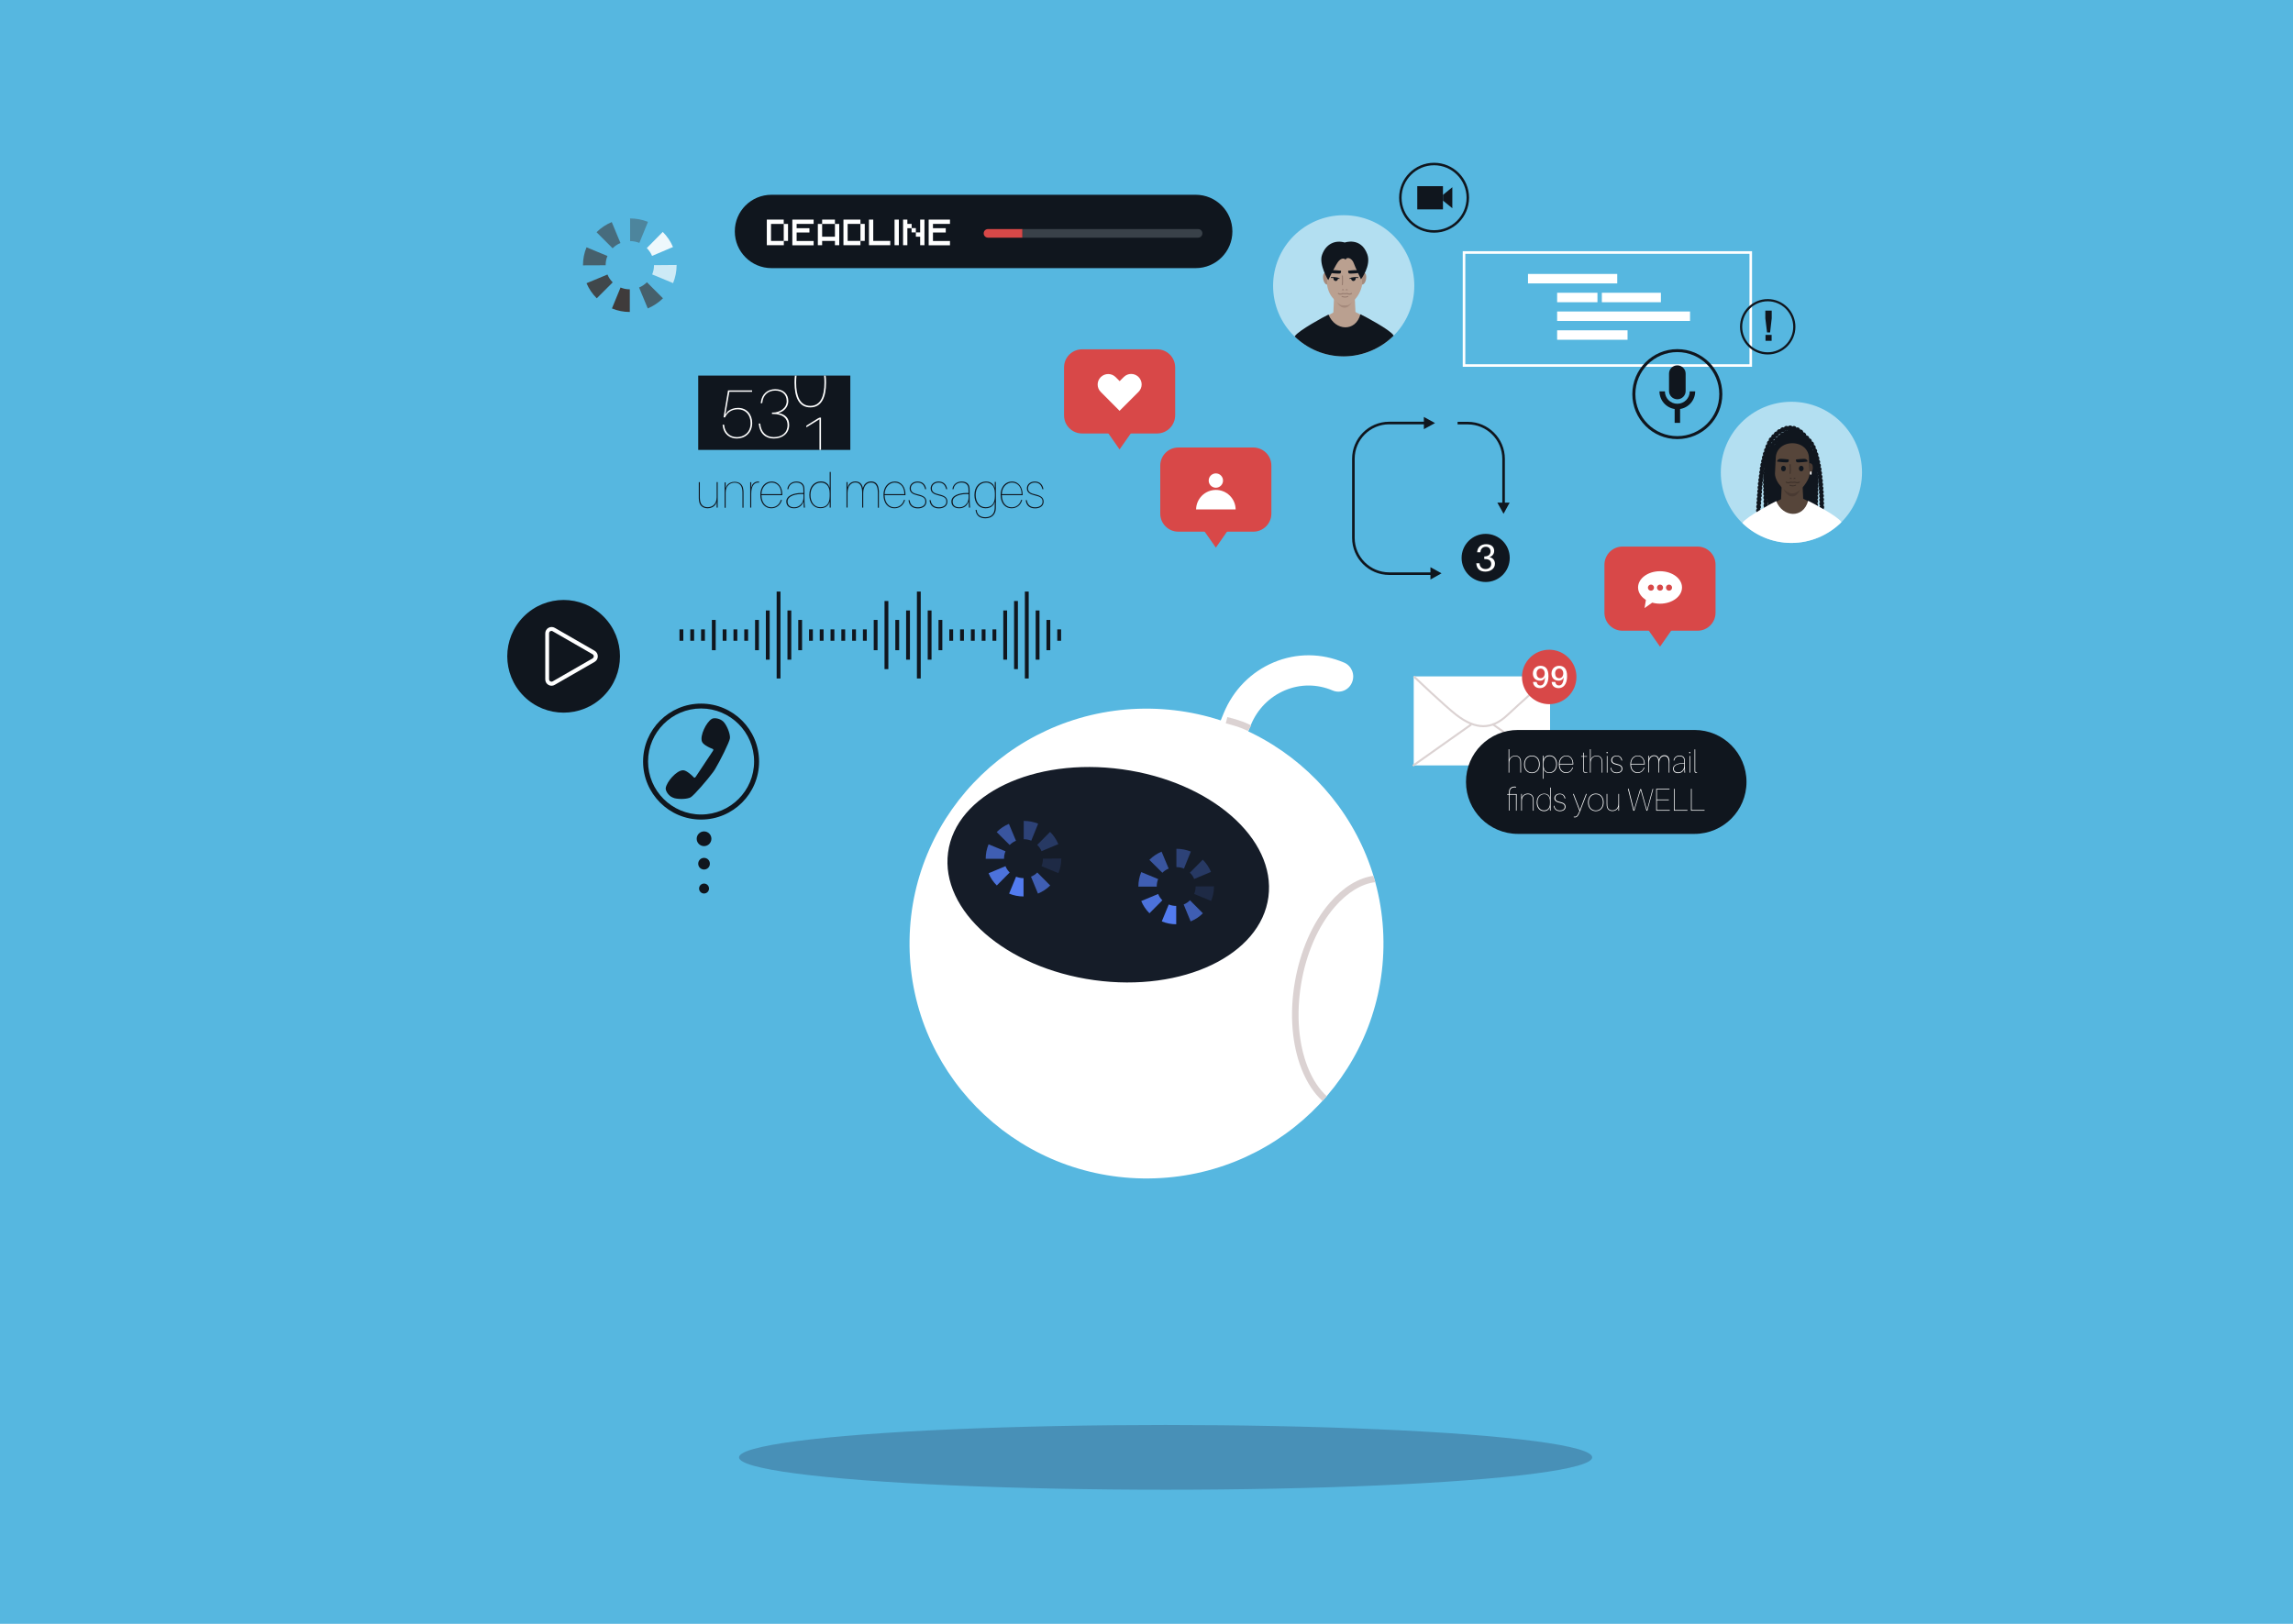 <?xml version="1.0" encoding="utf-8"?>
<!-- Generator: Adobe Illustrator 27.3.1, SVG Export Plug-In . SVG Version: 6.00 Build 0)  -->
<svg version="1.1" id="Layer_1" xmlns="http://www.w3.org/2000/svg" xmlns:xlink="http://www.w3.org/1999/xlink" x="0px" y="0px"
	 viewBox="0 0 2400 1700" style="enable-background:new 0 0 2400 1700;" xml:space="preserve">
<style type="text/css">
	.st0{fill:#56B7E0;}
	.st1{fill:#FFFFFF;}
	.st2{fill:#151C28;}
	.st3{fill:#DBD2D2;}
	.st4{fill:#527BEF;}
	.st5{opacity:0.7;fill:#527BEF;enable-background:new    ;}
	.st6{opacity:0.9;fill:#527BEF;enable-background:new    ;}
	.st7{opacity:0.15;fill:#527BEF;enable-background:new    ;}
	.st8{opacity:0.3;fill:#527BEF;enable-background:new    ;}
	.st9{opacity:0.6;fill:#527BEF;enable-background:new    ;}
	.st10{opacity:0.4;fill:#527BEF;enable-background:new    ;}
	.st11{opacity:0.3;fill:#293657;}
	.st12{fill:#D84848;}
	.st13{fill:#10161E;}
	.st14{fill:#394149;}
	.st15{opacity:0.55;fill:#FFFFFF;enable-background:new    ;}
	.st16{fill:#BAA090;}
	.st17{fill:#A58A7C;}
	.st18{fill:#967B6F;}
	.st19{fill:#493A32;}
	.st20{fill:#56453A;}
	.st21{fill:#3D302A;}
	.st22{fill:#3F3B3B;}
	.st23{opacity:0.7;fill:#3F3B3B;enable-background:new    ;}
	.st24{opacity:0.9;fill:#3F3B3B;enable-background:new    ;}
	.st25{opacity:0.7;fill:#FFFFFF;enable-background:new    ;}
	.st26{opacity:0.9;fill:#FFFFFF;enable-background:new    ;}
	.st27{opacity:0.6;fill:#3F3B3B;enable-background:new    ;}
	.st28{opacity:0.4;fill:#3F3B3B;enable-background:new    ;}
</style>
<rect class="st0" width="2400" height="1700"/>
<g>
	<g>
		<path class="st1" d="M1448,991.6c-2.1,135.8-114.8,244.2-251.8,242.1c-136.9-2.1-246.3-113.9-244.2-249.7
			c2.1-135.8,114.8-244.2,251.8-242.1C1340.7,744,1450.1,855.8,1448,991.6L1448,991.6z"/>
		<g>
			<path class="st1" d="M1297.3,971.4c-1.3-0.2-2.6-0.5-3.9-1.1c-23.7-10.2-42.1-29.2-51.8-53.6c-9.7-24.4-9.6-51.2,0.4-75.5
				l38.8-94.6c10-24.3,28.6-43.2,52.4-53.2c23.8-10,50-9.8,73.7,0.3c7.9,3.4,11.6,12.7,8.2,20.7c-3.3,8.1-12.3,11.8-20.2,8.5
				c-16.1-6.9-33.9-7-50-0.2s-28.8,19.6-35.6,36.1l-38.8,94.6c-6.8,16.5-6.9,34.7-0.3,51.3c6.6,16.6,19.1,29.5,35.2,36.4
				c7.9,3.4,11.6,12.7,8.2,20.7C1310.9,968.6,1304.1,972.3,1297.3,971.4L1297.3,971.4z"/>
			<path class="st2" d="M1327.6,939c-8.1,61-89.7,99.9-182.3,87.1c-92.6-12.8-161.1-72.7-153-133.6s89.7-99.9,182.3-87.1
				C1267.2,818.2,1335.7,878,1327.6,939L1327.6,939z"/>
		</g>
		<path class="st3" d="M1384.2,1152.6c-8.8-7.9-16.2-19.1-21.7-32.9c-10.3-25.8-12.9-58.2-7.3-91.1c5.6-33,18.6-62.7,36.8-83.7
			c13.9-16.1,29.6-25.7,45.4-28l2.1,6.6c-14.5,1.8-29.2,10.7-42.4,25.9c-17.4,20.1-29.9,48.6-35.2,80.4c-5.3,31.8-2.9,62.8,6.9,87.5
			c5.1,12.8,11.9,23.1,19.9,30.3L1384.2,1152.6L1384.2,1152.6z"/>
		<path class="st3" d="M1306,765.3c0,0-6.3-3.9-23-8l1.6-6.6c18,4.4,24.8,8.7,25.1,8.9L1306,765.3L1306,765.3z"/>
	</g>
	<g>
		<path class="st4" d="M1071.3,938.5L1071.3,938.5c-5.2,0-10.3-1-15.1-3l7.3-17.7c2.5,1,5.1,1.5,7.8,1.5L1071.3,938.5L1071.3,938.5z
			"/>
		<path class="st5" d="M1086.4,935.5l-7.3-17.7c2.5-1,4.7-2.5,6.6-4.4l13.5,13.6C1095.6,930.6,1091.2,933.5,1086.4,935.5
			L1086.4,935.5z"/>
		<path class="st6" d="M1043.3,927c-3.7-3.7-6.6-8-8.6-12.8l17.7-7.4c1,2.5,2.5,4.7,4.4,6.6L1043.3,927L1043.3,927z"/>
		<path class="st7" d="M1107.8,914.1l-17.7-7.3c1-2.5,1.5-5.1,1.5-7.8v-0.1l19.2-0.1v0.2C1110.8,904.2,1109.8,909.3,1107.8,914.1
			L1107.8,914.1z"/>
		<path class="st5" d="M1031.7,899.1V899c0-5.2,1-10.3,3-15.1l17.7,7.3c-1,2.5-1.5,5.1-1.5,7.8v0.1L1031.7,899.1l7.9-0.1
			L1031.7,899.1L1031.7,899.1z"/>
		<path class="st8" d="M1090.1,891.1c-1-2.5-2.5-4.7-4.5-6.6l13.5-13.6c3.7,3.7,6.6,8,8.6,12.8L1090.1,891.1z"/>
		<path class="st9" d="M1056.8,884.6l-13.6-13.5c3.7-3.7,8-6.6,12.8-8.6l7.4,17.7C1060.9,881.2,1058.7,882.7,1056.8,884.6
			L1056.8,884.6z"/>
		<path class="st10" d="M1079.4,880.1c-2.5-1-5.1-1.5-7.8-1.5h-0.1v-19.2h0.1c5.2,0,10.2,1,15,2.9L1079.4,880.1L1079.4,880.1z"/>
	</g>
	<g>
		<path class="st4" d="M1231.1,967.6L1231.1,967.6c-5.2,0-10.3-1-15.1-3l7.3-17.7c2.5,1,5.1,1.5,7.8,1.5L1231.1,967.6L1231.1,967.6z
			"/>
		<path class="st5" d="M1246.2,964.6l-7.3-17.7c2.5-1,4.7-2.5,6.6-4.4l13.5,13.6C1255.4,959.8,1251,962.6,1246.2,964.6L1246.2,964.6
			z"/>
		<path class="st6" d="M1203.1,956.1c-3.7-3.7-6.6-8-8.6-12.8l17.7-7.4c1,2.5,2.5,4.7,4.4,6.6L1203.1,956.1L1203.1,956.1z"/>
		<path class="st7" d="M1267.6,943.2l-17.7-7.3c1-2.5,1.5-5.1,1.5-7.8v-0.1l19.2-0.1v0.2C1270.7,933.4,1269.6,938.5,1267.6,943.2
			L1267.6,943.2z"/>
		<path class="st5" d="M1191.5,928.2v-0.1c0-5.2,1-10.3,3-15.1l17.7,7.3c-1,2.5-1.5,5.1-1.5,7.8v0.1L1191.5,928.2l7.9-0.1
			L1191.5,928.2L1191.5,928.2z"/>
		<path class="st8" d="M1249.9,920.2c-1-2.5-2.5-4.7-4.5-6.6l13.5-13.6c3.7,3.7,6.6,8,8.6,12.8L1249.9,920.2z"/>
		<path class="st9" d="M1216.6,913.7l-13.6-13.5c3.7-3.7,8-6.6,12.8-8.6l7.4,17.7C1220.7,910.3,1218.5,911.8,1216.6,913.7
			L1216.6,913.7z"/>
		<path class="st10" d="M1239.2,909.3c-2.5-1-5.1-1.5-7.8-1.5h-0.1v-19.2h0.1c5.2,0,10.2,1,15,2.9L1239.2,909.3L1239.2,909.3z"/>
	</g>
</g>
<ellipse class="st11" cx="1220" cy="1525.7" rx="446.5" ry="33.9"/>
<g>
	<g>
		<path class="st12" d="M1211.1,453.8h-78.5c-10.4,0-18.9-8.4-18.9-18.9v-50.3c0-10.4,8.4-18.9,18.9-18.9h78.5
			c10.4,0,18.9,8.4,18.9,18.9v50.3C1229.9,445.3,1221.5,453.8,1211.1,453.8z"/>
		<polygon class="st12" points="1171.8,470.5 1191.8,442 1171.8,413.5 1151.9,442 		"/>
		<path class="st1" d="M1171.8,430.1l19.9-19.9c4.3-4.3,4.3-11.2,0-15.5s-11.2-4.3-15.5,0l-4.3,4.3l-4.2-4.2
			c-4.3-4.3-11.2-4.3-15.6,0c-4.3,4.3-4.3,11.2,0,15.5L1171.8,430.1L1171.8,430.1z"/>
	</g>
	<g>
		<g>
			<path class="st12" d="M1311.8,556.6h-78.5c-10.4,0-18.9-8.4-18.9-18.9v-50.3c0-10.4,8.4-18.9,18.9-18.9h78.5
				c10.4,0,18.9,8.4,18.9,18.9v50.3C1330.7,548.1,1322.2,556.6,1311.8,556.6z"/>
			<polygon class="st12" points="1272.6,573.3 1292.5,544.8 1272.6,516.3 1252.6,544.8 			"/>
		</g>
		<circle class="st1" cx="1272.6" cy="503.1" r="7.5"/>
		<path class="st1" d="M1251.8,533.3h41.5v0.3c0-11.5-9.3-20.7-20.7-20.7l0,0c-11.4,0-20.7,9.3-20.7,20.7L1251.8,533.3L1251.8,533.3
			z"/>
	</g>
	<g>
		<g>
			<path class="st12" d="M1698.2,572.2h78.5c10.4,0,18.9,8.4,18.9,18.9v50.3c0,10.4-8.4,18.9-18.9,18.9h-78.5
				c-10.4,0-18.9-8.4-18.9-18.9v-50.3C1679.4,580.7,1687.8,572.2,1698.2,572.2z"/>
			<polygon class="st12" points="1737.5,677 1757.4,648.5 1737.5,620 1717.5,648.5 			"/>
		</g>
		<ellipse class="st1" cx="1737.5" cy="615" rx="23" ry="17"/>
		<polygon class="st1" points="1737.4,625.1 1721.3,636.6 1723.9,621 		"/>
		<path class="st12" d="M1743.7,615.2c0,1.7,1.4,3.2,3.2,3.2s3.2-1.4,3.2-3.2s-1.4-3.2-3.2-3.2S1743.7,613.5,1743.7,615.2z"/>
		<path class="st12" d="M1734.3,615.2c0,1.7,1.4,3.2,3.2,3.2s3.2-1.4,3.2-3.2s-1.4-3.2-3.2-3.2S1734.3,613.5,1734.3,615.2z"/>
		<path class="st12" d="M1724.8,615.2c0,1.7,1.4,3.2,3.2,3.2s3.2-1.4,3.2-3.2s-1.4-3.2-3.2-3.2S1724.8,613.5,1724.8,615.2z"/>
	</g>
	<g>
		<path class="st13" d="M807.5,203.9h444c21.2,0,38.4,17.2,38.4,38.4v0c0,21.2-17.2,38.4-38.4,38.4h-444
			c-21.2,0-38.4-17.2-38.4-38.4v0C769,221.1,786.2,203.9,807.5,203.9z"/>
		<g>
			<path class="st1" d="M802.5,229.9h17.8v4.5H807v17.8h13.4v4.5h-17.8V229.9z M820.3,234.4h4.5v17.8h-4.5V234.4z"/>
			<path class="st1" d="M829.3,229.9h22.3v4.5h-17.8v4.5h13.4v4.5h-13.4v8.9h17.8v4.5h-22.3V229.9L829.3,229.9z"/>
			<path class="st1" d="M856,234.4h4.5v13.4h13.4v-13.4h4.5v22.3h-4.5v-4.5h-13.4v4.5H856V234.4L856,234.4z M860.5,229.9h13.4v4.5
				h-13.4V229.9z"/>
			<path class="st1" d="M882.8,229.9h17.8v4.5h-13.4v17.8h13.4v4.5h-17.8V229.9z M900.6,234.4h4.5v17.8h-4.5V234.4z"/>
			<path class="st1" d="M909.5,229.9h4.5v22.3h17.8v4.5h-22.3L909.5,229.9L909.5,229.9z"/>
			<path class="st1" d="M936.3,229.9h4.5v26.8h-4.5V229.9z"/>
			<path class="st1" d="M945.2,229.9h4.5v4.5h4.5v4.5h-4.5v17.8h-4.5V229.9L945.2,229.9z M954.1,238.8h4.5v4.5h-4.5V238.8z
				 M958.6,243.3h4.5v-13.4h4.5v26.8h-4.5v-8.9h-4.5V243.3L958.6,243.3z"/>
			<path class="st1" d="M972,229.9h22.3v4.5h-17.8v4.5h13.4v4.5h-13.4v8.9h17.8v4.5H972V229.9L972,229.9z"/>
		</g>
		<g>
			<path class="st12" d="M1034.1,239.8c-2.5,0-4.5,2-4.5,4.5s2,4.5,4.5,4.5h36.1v-9L1034.1,239.8L1034.1,239.8z"/>
			<path class="st14" d="M1258.5,244.3c0-2.5-2-4.5-4.5-4.5h-183.8v9H1254C1256.5,248.8,1258.5,246.8,1258.5,244.3L1258.5,244.3z"/>
		</g>
	</g>
	<g>
		<rect x="1479.7" y="708.1" class="st1" width="142.7" height="93.2"/>
		<path class="st3" d="M1552.6,761.3c-9,0-18.5-4-29-12.1c-11.8-9.1-44.3-40-44.6-40.3l1.5-1.5c0.3,0.3,32.7,31.2,44.4,40.2
			c20,15.4,36.1,15.4,52.3,0.1c10.8-10.2,44.2-40,44.5-40.3l1.4,1.6c-0.3,0.3-33.7,30-44.5,40.2
			C1570.1,757.2,1561.6,761.3,1552.6,761.3L1552.6,761.3z"/>
		<circle class="st12" cx="1621.5" cy="708.7" r="28.5"/>
		
			<rect x="1591.2" y="743" transform="matrix(0.577 -0.817 0.817 0.577 36.288 1630.132)" class="st3" width="2.1" height="74.1"/>
		
			<rect x="1472.9" y="778.7" transform="matrix(0.816 -0.577 0.577 0.816 -173.006 1015.268)" class="st3" width="75" height="2.1"/>
	</g>
	<g>
		<g>
			<path class="st13" d="M1501,243.6c-20.2,0-36.6-16.4-36.6-36.6s16.4-36.6,36.6-36.6s36.6,16.4,36.6,36.6S1521.2,243.6,1501,243.6
				z M1501,173c-18.7,0-34,15.2-34,34s15.2,34,34,34s34-15.2,34-34S1519.7,173,1501,173z"/>
			<rect x="1483.4" y="194.9" class="st13" width="26.9" height="24.3"/>
			<polygon class="st13" points="1520.1,218 1510.3,210 1510.3,204 1520.1,196 			"/>
		</g>
		<g>
			<path class="st1" d="M1833.8,384H1531V263h302.8V384z M1533.7,381.3h297.4V265.7h-297.4L1533.7,381.3L1533.7,381.3z"/>
			<g>
				<rect x="1599.3" y="286.8" class="st1" width="93.4" height="9.9"/>
				<rect x="1676.6" y="306.5" class="st1" width="61.8" height="9.9"/>
				<rect x="1629.8" y="306.5" class="st1" width="42.2" height="9.9"/>
				<rect x="1629.8" y="326.1" class="st1" width="139.1" height="9.9"/>
				<rect x="1629.8" y="345.8" class="st1" width="73.7" height="9.9"/>
			</g>
		</g>
		<g>
			<path class="st13" d="M1755.6,459.7c-26,0-47.1-21.1-47.1-47.1s21.2-47.1,47.1-47.1s47.1,21.1,47.1,47.1
				S1781.6,459.7,1755.6,459.7z M1755.6,368.6c-24.2,0-43.9,19.7-43.9,44s19.7,44,43.9,44s43.9-19.7,43.9-44
				S1779.8,368.6,1755.6,368.6z"/>
			<path class="st13" d="M1764.3,409.4c0,4.8-3.9,8.6-8.7,8.6l0,0c-4.8,0-8.7-3.9-8.7-8.6v-18.3c0-4.8,3.9-8.6,8.7-8.6l0,0
				c4.8,0,8.7,3.9,8.7,8.6V409.4z"/>
			<path class="st13" d="M1755.6,428.4c-10.3,0-18.7-8.4-18.7-18.7h5.7c0,7.2,5.8,13,13,13s13-5.8,13-13h5.7
				C1774.3,420,1765.9,428.4,1755.6,428.4z"/>
			<rect x="1752.8" y="425.6" class="st13" width="5.7" height="17.1"/>
		</g>
		<g>
			<circle class="st15" cx="1406.4" cy="299.2" r="73.9"/>
			<g>
				<g>
					<polygon class="st16" points="1386.9,331.8 1396.9,326.5 1417.8,326.2 1429,332 1404.5,352 					"/>
					<path class="st16" d="M1418.8,331.1c0,4.2-7.8,8.3-11.7,8.3c-3.9,0-11.7-4.1-11.7-8.3c0.3-6.3,1.2-26.1,1.2-26.1h20.9
						C1417.6,305,1418.8,324,1418.8,331.1L1418.8,331.1z"/>
					<path class="st17" d="M1397.4,311.9c0,0,2.7,9.9,9.6,10.2c6.9,0.3,9.8-10.2,9.8-10.2l-9.6-2L1397.4,311.9L1397.4,311.9z"/>
				</g>
				<path class="st13" d="M1458.7,351.4c-0.1-0.2-0.2-0.4-0.3-0.5c-3.5-5.7-30.4-20-34.5-21.9c-5,18.8-26.4,17.6-33.4,0.3
					c-4.2,1.9-31.5,16.8-35.1,22.5c-0.1,0.1-0.2,0.3-0.3,0.5c13.3,12.9,31.4,20.8,51.3,20.8S1445.3,364.8,1458.7,351.4L1458.7,351.4
					z"/>
				<g>
					<g id="head">
						<g id="head-2">
							<path class="st17" d="M1389.8,285.6c0,0-2.3-1.5-4.2,0.9c-1.8,2.4-0.6,11.5,3.9,11.5S1389.8,285.6,1389.8,285.6L1389.8,285.6
								z"/>
							<path class="st17" d="M1425,285.6c0,0,2.3-1.5,4.2,0.9c1.8,2.4,0.6,11.5-3.9,11.5S1425,285.6,1425,285.6L1425,285.6z"/>
							<path class="st16" d="M1425.7,283.1c0-10.2-8.2-16.9-18.4-16.9s-18.4,6.7-18.4,16.9c0,0,0.1,13,0.1,13.6c0,4.7,2.3,11,6,15.3
								c2.9,3.4,6,6.6,9.2,7.5c1.1,0.3,5.3,0.3,6.4,0c3.3-1,6.3-4.4,9.1-7.9c3.7-4.7,6-11.1,6-14.8
								C1425.6,296.1,1425.7,283.1,1425.7,283.1L1425.7,283.1z"/>
						</g>
						<g id="face">
							<g id="eyebrows">
								<path class="st13" d="M1411.1,283.4c0,0,7.6-0.8,9-0.6c2.4,0.2,3,1.8,3.3,2.7c0.1,0.3-9.9,1.3-11.3,0.8
									C1410.7,285.7,1411.1,283.4,1411.1,283.4L1411.1,283.4z"/>
								<path class="st13" d="M1403.6,283.4c0,0-7.6-0.8-9-0.6c-2.4,0.2-3,1.8-3.3,2.7c-0.1,0.3,9.9,1.3,11.3,0.8
									C1404,285.7,1403.6,283.4,1403.6,283.4L1403.6,283.4z"/>
							</g>
							<g>
								<path class="st18" d="M1409.5,302.7c0.7,0,1.4,1,1.4,1l-2.7,0.2C1408.7,303.2,1408.9,302.7,1409.5,302.7z"/>
								<path class="st18" d="M1405.6,302.7c-0.7,0-1.4,1-1.4,1l2.7,0.2C1406.5,303.2,1406.3,302.7,1405.6,302.7z"/>
								<path class="st18" d="M1405.5,298.5c0.5-4.7,0-10,0-10.1l-1.1,0.1c0,0,0.5,5.3,0,9.9L1405.5,298.5L1405.5,298.5z"/>
							</g>
							<g>
								<path class="st18" d="M1402.9,308.5c-0.7,0-1.5-0.2-2.4-0.8c-0.2-0.2-0.3-0.5-0.2-0.8c0.2-0.2,0.5-0.3,0.8-0.1
									c1.3,0.9,2.5,0.5,3.5,0.2c0.5-0.2,1-0.3,1.4-0.2c0.6,0.1,1.1,0.2,1.7,0.2c0.7,0,1.1-0.1,1.6-0.2c0.5-0.1,1,0,1.6,0.2
									c1,0.3,2.1,0.6,3.4-0.2c0.2-0.2,0.6-0.1,0.8,0.1c0.2,0.2,0.1,0.6-0.2,0.8c-1.7,1.2-3.3,0.7-4.3,0.4c-0.4-0.1-0.8-0.2-1-0.2
									c-0.6,0.1-1,0.2-1.8,0.2c-0.8,0-1.3-0.1-2-0.2c-0.2,0-0.5,0.1-0.9,0.2C1404.4,308.2,1403.7,308.4,1402.9,308.5L1402.9,308.5
									z"/>
								<path class="st18" d="M1407.8,311.5c-1.9,0-3.3-0.7-3.4-0.7c-0.3-0.1-0.4-0.5-0.2-0.7c0.1-0.3,0.5-0.4,0.7-0.2
									c0.1,0,2.9,1.4,5.6,0c0.3-0.1,0.6,0,0.7,0.2c0.1,0.3,0,0.6-0.2,0.7C1409.9,311.3,1408.8,311.5,1407.8,311.5L1407.8,311.5z"
									/>
							</g>
						</g>
					</g>
					<g>
						<g>
							<g id="face-2">
								<path class="st13" d="M1400.6,291.2c-0.2,1.6-1,2.9-2.4,3s-2.6-1.2-2.6-2.8s0.7-0.4,2.1-0.4S1400.7,290.4,1400.6,291.2z"/>
							</g>
							<path class="st13" d="M1401.9,292.1c-3.3-1.2-5.1-1.2-7.2-1.1c-0.5,0-1.1,0-1.7,0v-0.9c0.6,0,1.1,0,1.6,0
								c2.2,0,4-0.1,7.5,1.2L1401.9,292.1L1401.9,292.1z"/>
						</g>
						<g>
							<g id="face-3">
								<path class="st13" d="M1414,291.2c0.2,1.6,1,2.9,2.4,3s2.6-1.2,2.6-2.8c0.1-1.6-0.7-0.4-2.1-0.4S1414,290.4,1414,291.2z"/>
							</g>
							<path class="st13" d="M1412.7,292.1l-0.3-0.8c3.5-1.3,5.3-1.2,7.5-1.2c0.5,0,1.1,0,1.7,0v0.9c-0.6,0-1.1,0-1.7,0
								C1417.7,290.9,1416.1,290.9,1412.7,292.1L1412.7,292.1z"/>
						</g>
					</g>
					<path class="st13" d="M1408.4,271.9c0,0-2.5-3.3-6.9,1c-3.2,3.2-11.3,20.4-11.3,20.4s-10-16.5-6.5-26.4
						c3.9-11.4,13.7-16,23.8-13c0,0,16.9-6.1,23.6,12.3c4.3,11.9-6.6,26.2-6.6,26.2s-6.3-13.2-7.4-16.5
						C1414.9,269.5,1409.2,268.8,1408.4,271.9L1408.4,271.9z"/>
				</g>
			</g>
		</g>
		<circle class="st15" cx="1875" cy="494.5" r="73.9"/>
		<g>
			<polygon class="st13" points="1853.7,468.7 1845.9,498.2 1852.8,543.4 1897.3,530 1900.2,498.4 1894.7,460.9 1881.7,450.5 			"/>
			<g>
				<g>
					<g>
						<g>
							<path class="st13" d="M1899.1,561.8l0-0.2c0.1-0.8-0.2-1.5-0.7-2c0.6-0.4,1-1,1-1.8l0-0.2c0.1-0.8-0.2-1.5-0.7-2
								c0.6-0.4,1-1.1,1-1.8l0-0.2c0.1-0.8-0.2-1.5-0.7-2c0.6-0.4,0.9-1.1,1-1.8l0-0.2c0.1-0.8-0.2-1.5-0.7-2c0.6-0.4,0.9-1.1,1-1.8
								l0-0.2c0.1-0.8-0.2-1.5-0.7-2c0.6-0.4,0.9-1.1,1-1.8l0-0.2c0.1-0.8-0.2-1.5-0.7-2c0.6-0.4,0.9-1.1,1-1.8v-0.2
								c0.1-0.8-0.2-1.5-0.7-2c0.6-0.4,0.9-1.1,1-1.9v-0.2c0.1-0.8-0.2-1.5-0.8-2c0.6-0.4,0.9-1.1,0.9-1.9v-0.2
								c0-0.8-0.3-1.5-0.8-1.9c0.6-0.4,0.9-1.1,0.9-1.9v-0.2c0-0.8-0.3-1.5-0.8-1.9c0.5-0.5,0.9-1.1,0.9-1.9v-0.2
								c0-0.8-0.3-1.4-0.8-1.9c0.5-0.5,0.9-1.1,0.9-1.9V517c0-0.8-0.3-1.4-0.8-1.9c0.5-0.5,0.9-1.1,0.9-1.9V513
								c0-0.8-0.3-1.4-0.9-1.9c0.5-0.5,0.8-1.2,0.8-1.9v-0.2c0-0.8-0.4-1.4-0.9-1.9c0.5-0.5,0.8-1.2,0.8-1.9v-0.2
								c0-0.8-0.4-1.4-0.9-1.9c0.5-0.5,0.8-1.2,0.8-2v-0.2c-0.1-0.8-0.4-1.4-1-1.9c0.5-0.5,0.8-1.2,0.7-2l0-0.2
								c-0.1-0.8-0.4-1.4-1-1.8c0.5-0.5,0.8-1.2,0.7-2l0-0.2c-0.1-0.8-0.5-1.4-1.1-1.8c0.5-0.5,0.7-1.2,0.6-2l0-0.2
								c-0.1-0.8-0.5-1.4-1.1-1.8c0.5-0.5,0.7-1.3,0.6-2l0-0.2c-0.1-0.8-0.6-1.4-1.2-1.8c0.4-0.6,0.7-1.3,0.5-2.1l-0.1-0.2
								c-0.2-0.8-0.6-1.4-1.3-1.7c0.4-0.6,0.6-1.4,0.4-2.1c0-0.1,0-0.2-0.1-0.2c-0.2-0.8-0.7-1.3-1.4-1.6c0.4-0.6,0.5-1.4,0.2-2.1
								c0-0.1-0.1-0.2-0.1-0.2c-0.3-0.8-0.8-1.3-1.5-1.5c0.3-0.7,0.4-1.5,0-2.2c0-0.1-0.1-0.2-0.1-0.2c-0.3-0.7-1-1.2-1.7-1.4
								c0.2-0.7,0.2-1.5-0.3-2.2c-0.1-0.1-0.1-0.1-0.2-0.2c-0.5-0.7-1.2-1.1-2-1.1c0.1-0.8-0.2-1.6-0.8-2.2
								c-0.1-0.1-0.1-0.1-0.2-0.2c-0.6-0.5-1.3-0.7-2.1-0.6c0-0.7-0.3-1.5-1-1.9c-0.1,0-0.1-0.1-0.2-0.2c-0.6-0.5-1.4-0.6-2.1-0.5
								c-0.1-0.7-0.5-1.4-1.2-1.9c-0.1,0-0.2-0.1-0.2-0.1c-0.7-0.4-1.5-0.5-2.2-0.2c-0.2-0.7-0.7-1.4-1.5-1.7
								c-0.1,0-0.2-0.1-0.2-0.1c-0.8-0.3-1.7-0.2-2.3,0.3c-0.4-0.7-1.1-1.2-1.9-1.4c-0.1,0-0.2,0-0.3,0c-0.9-0.1-1.7,0.3-2.2,1
								c-0.6-0.6-1.5-0.9-2.4-0.6c-0.1,0-0.2,0.1-0.3,0.1c-0.9,0.3-1.6,1-1.7,1.9c-0.9-0.3-1.9-0.1-2.6,0.6
								c-0.2,0.2-0.3,0.3-0.3,0.4l3.9,3.2c0,0,0,0,0,0c0,0,0,0,0,0c0.3-0.4,0.6-0.8,0.7-1.2c0.5,0.1,1,0.2,1.5,0c0.1,0,0.1,0,0.2,0
								c0.6-0.1,1-0.5,1.3-0.9c0.4,0.4,0.9,0.6,1.5,0.7c0.1,0,0.1,0,0.2,0c0.6,0.1,1.2-0.1,1.7-0.4c0.3,0.5,0.7,1,1.3,1.2
								c0.1,0,0.1,0,0.2,0.1c0.6,0.2,1.3,0.2,1.9,0c0.2,0.6,0.6,1.2,1.1,1.5c0.1,0,0.1,0.1,0.2,0.1c0.6,0.4,1.3,0.5,1.9,0.3
								c0.1,0.6,0.4,1.3,1,1.7c0.1,0,0.1,0.1,0.2,0.1c0.6,0.4,1.3,0.6,1.9,0.5c0,0.7,0.3,1.3,0.8,1.8c0.1,0,0.1,0.1,0.2,0.1
								c0.5,0.4,1.1,0.7,1.7,0.7c-0.1,0.6,0.1,1.2,0.4,1.8c0,0.1,0.1,0.1,0.1,0.2c0.4,0.6,0.9,0.9,1.6,1.1c-0.2,0.6-0.2,1.3,0.1,1.9
								c0,0.1,0.1,0.1,0.1,0.2c0.3,0.6,0.8,1.1,1.4,1.3c-0.3,0.6-0.4,1.3-0.1,2c0,0.1,0.1,0.1,0.1,0.2c0.2,0.7,0.7,1.2,1.3,1.5
								c-0.3,0.6-0.5,1.3-0.3,2c0,0.1,0,0.1,0.1,0.2c0.2,0.7,0.7,1.3,1.2,1.6c-0.4,0.5-0.6,1.3-0.4,2l0.1,0.2
								c0.2,0.7,0.6,1.3,1.2,1.7c-0.4,0.5-0.6,1.2-0.5,2l0,0.2c0.1,0.7,0.5,1.3,1.1,1.7c-0.4,0.5-0.7,1.2-0.6,2l0,0.2
								c0.1,0.7,0.5,1.4,1.1,1.8c-0.5,0.5-0.7,1.2-0.7,1.9l0,0.2c0.1,0.7,0.4,1.4,1,1.8c-0.5,0.5-0.8,1.2-0.7,1.9l0,0.2
								c0.1,0.7,0.4,1.4,1,1.8c-0.5,0.5-0.8,1.2-0.7,1.9v0.2c0.1,0.8,0.4,1.4,0.9,1.8c-0.5,0.5-0.8,1.2-0.8,1.9v0.2
								c0,0.8,0.4,1.4,0.9,1.9c-0.5,0.5-0.8,1.1-0.8,1.9v0.2c0,0.8,0.3,1.4,0.9,1.9c-0.5,0.5-0.8,1.1-0.8,1.9v0.2
								c0,0.8,0.3,1.4,0.8,1.9c-0.5,0.5-0.9,1.1-0.9,1.9v0.2c0,0.8,0.3,1.4,0.8,1.9c-0.5,0.5-0.9,1.1-0.9,1.9v0.2
								c0,0.8,0.3,1.4,0.8,1.9c-0.5,0.4-0.9,1.1-0.9,1.9v0.2c0,0.8,0.3,1.4,0.8,1.9c-0.5,0.4-0.9,1.1-0.9,1.8v0.2
								c0,0.8,0.3,1.4,0.8,1.9c-0.6,0.4-0.9,1.1-0.9,1.8v0.2c-0.1,0.8,0.2,1.4,0.7,1.9c-0.6,0.4-0.9,1.1-1,1.8v0.2
								c-0.1,0.8,0.2,1.4,0.7,1.9c-0.6,0.4-0.9,1.1-1,1.8l0,0.2c-0.1,0.8,0.2,1.5,0.7,1.9c-0.6,0.4-0.9,1.1-1,1.8l0,0.2
								c-0.1,0.8,0.2,1.5,0.7,2c-0.6,0.4-0.9,1.1-1,1.8l0,0.2c-0.1,0.8,0.2,1.5,0.7,2c-0.6,0.4-0.9,1.1-1,1.8l0,0.2
								c-0.1,0.8,0.2,1.5,0.7,2c-0.6,0.4-1,1-1,1.8l0,0.2c-0.1,0.8,0.2,1.5,0.7,2c-0.6,0.4-1,1-1,1.8l0,0.2c-0.1,0.8,0.2,1.5,0.7,2
								C1894.2,563.6,1899.1,562.5,1899.1,561.8L1899.1,561.8z"/>
							<path class="st13" d="M1901.2,558.9c0.5-0.5,0.9-1.1,0.9-1.9v-0.2c0-0.8-0.3-1.4-0.8-1.9c0.5-0.5,0.9-1.1,0.9-1.9v-0.2
								c0-0.8-0.3-1.4-0.8-1.9c0.5-0.5,0.9-1.1,0.9-1.9v-0.2c0-0.8-0.3-1.4-0.8-1.9c0.5-0.5,0.9-1.1,0.9-1.9v-0.2
								c0-0.8-0.3-1.4-0.8-1.9c0.5-0.5,0.9-1.1,0.9-1.9v-0.2c0-0.8-0.3-1.4-0.8-1.9c0.5-0.5,0.9-1.1,0.9-1.9v-0.2
								c0-0.8-0.3-1.4-0.8-1.9c0.5-0.4,0.9-1.1,0.9-1.9v-0.2c0-0.8-0.3-1.4-0.8-1.9c0.5-0.4,0.9-1.1,0.9-1.9v-0.2
								c0-0.8-0.3-1.4-0.8-1.9c0.5-0.4,0.9-1.1,0.9-1.8v-0.2c0-0.8-0.3-1.4-0.8-1.9c0.5-0.4,0.9-1.1,0.9-1.8v-0.2
								c0-0.8-0.3-1.4-0.8-1.9c0.5-0.4,0.9-1.1,0.9-1.8v-0.2c0.1-0.8-0.2-1.4-0.8-1.9c0.6-0.4,0.9-1.1,0.9-1.8v-0.2
								c0-0.8-0.3-1.5-0.8-1.9c0.5-0.5,0.9-1.1,0.9-1.9v-0.2c0-0.8-0.3-1.5-0.8-1.9c0.5-0.5,0.9-1.1,0.9-1.9v-0.2
								c0-0.8-0.3-1.5-0.8-1.9c0.5-0.5,0.9-1.2,0.8-1.9v-0.2c0-0.8-0.4-1.4-0.9-1.9c0.5-0.5,0.8-1.2,0.8-1.9v-0.2
								c0-0.8-0.4-1.4-1-1.9c0.5-0.5,0.8-1.2,0.8-2l0-0.2c-0.1-0.8-0.4-1.4-1-1.9c0.5-0.5,0.8-1.2,0.7-2l0-0.2
								c-0.1-0.8-0.5-1.4-1.1-1.8c0.5-0.5,0.7-1.3,0.6-2l0-0.2c-0.1-0.8-0.6-1.4-1.2-1.8c0.4-0.6,0.6-1.3,0.5-2.1l-0.1-0.2
								c-0.2-0.8-0.7-1.4-1.3-1.7c0.4-0.6,0.6-1.4,0.3-2.1c0-0.1-0.1-0.2-0.1-0.2c-0.2-0.8-0.8-1.3-1.5-1.6c0.4-0.6,0.4-1.4,0.1-2.2
								c0-0.1-0.1-0.2-0.1-0.2c-0.3-0.7-0.9-1.3-1.7-1.5c0.3-0.7,0.3-1.5-0.1-2.2c0-0.1-0.1-0.1-0.1-0.2c-0.4-0.7-1.1-1.1-1.8-1.2
								c0.2-0.7,0.1-1.5-0.4-2.2c-0.1-0.1-0.1-0.1-0.2-0.2c-0.5-0.6-1.2-1-2-1c0,0,0,0,0,0c0.1-0.8-0.2-1.5-0.8-2.1
								c-0.1-0.1-0.1-0.1-0.2-0.2c-0.6-0.5-1.4-0.8-2.1-0.6c0-0.8-0.4-1.5-1.1-1.9c-0.1,0-0.2-0.1-0.2-0.1c-0.7-0.5-1.5-0.5-2.2-0.3
								c-0.1-0.7-0.6-1.4-1.3-1.8c-0.1,0-0.2-0.1-0.2-0.1c-0.7-0.4-1.5-0.4-2.2-0.1c-0.2-0.7-0.7-1.3-1.4-1.6
								c-0.1,0-0.2-0.1-0.2-0.1c-0.8-0.3-1.6-0.2-2.2,0.1c-0.3-0.7-0.9-1.3-1.7-1.5c-0.1,0-0.2,0-0.3-0.1c-0.9-0.2-1.8,0.1-2.4,0.7
								c-0.6-0.8-1.7-1.1-2.6-0.8c-0.1,0-0.3,0.1-0.4,0.1c-1.2,0.5-1.9,1.8-1.6,3c-1.1,0.4-1.9,1.5-1.7,2.7c0,0.2,0.1,0.4,0.1,0.5
								l4.9-1.1c0,0,0,0,0,0c0,0,0,0,0,0c0-0.1,0-0.2-0.1-0.4c0,0,0.1,0,0.1,0c0,0,0,0,0.1,0c0.4-0.1,0.8-0.4,1.1-0.7
								c0.3,0.4,0.8,0.7,1.4,0.8c0.1,0,0.1,0,0.2,0c0.7,0.2,1.3,0.1,1.9-0.2c0.2,0.6,0.7,1.1,1.4,1.4c0.1,0,0.1,0.1,0.2,0.1
								c0.7,0.3,1.4,0.2,2,0c0.2,0.6,0.6,1.2,1.2,1.5c0.1,0,0.1,0.1,0.2,0.1c0.6,0.3,1.3,0.4,1.9,0.2c0.1,0.6,0.5,1.2,1.1,1.6
								c0.1,0,0.1,0.1,0.2,0.1c0.6,0.4,1.2,0.5,1.9,0.4c0,0.6,0.3,1.3,0.8,1.7c0.1,0,0.1,0.1,0.2,0.1c0.5,0.5,1.1,0.7,1.8,0.7
								c-0.1,0.6,0.1,1.3,0.5,1.8c0.1,0.1,0.1,0.1,0.1,0.2c0.4,0.5,1,0.9,1.7,1c-0.2,0.6-0.1,1.3,0.2,1.9c0,0.1,0.1,0.1,0.1,0.2
								c0.3,0.6,0.9,1,1.5,1.2c-0.2,0.6-0.3,1.3,0,1.9c0,0.1,0.1,0.1,0.1,0.2c0.3,0.6,0.8,1.1,1.4,1.4c-0.3,0.6-0.4,1.3-0.2,2
								c0,0.1,0,0.1,0.1,0.2c0.2,0.7,0.7,1.2,1.3,1.5c-0.4,0.5-0.5,1.2-0.4,2l0.1,0.2c0.2,0.7,0.6,1.3,1.2,1.6
								c-0.4,0.5-0.6,1.2-0.5,2l0,0.2c0.1,0.7,0.5,1.3,1.1,1.7c-0.4,0.5-0.7,1.2-0.6,1.9l0,0.2c0.1,0.7,0.5,1.4,1,1.8
								c-0.5,0.5-0.7,1.2-0.7,1.9l0,0.2c0.1,0.7,0.4,1.4,0.9,1.8c-0.5,0.5-0.8,1.2-0.8,1.9v0.2c0,0.7,0.4,1.4,0.9,1.8
								c-0.5,0.5-0.8,1.1-0.8,1.9v0.2c0,0.7,0.3,1.4,0.9,1.9c-0.5,0.5-0.8,1.1-0.8,1.9v0.2c0,0.8,0.3,1.4,0.8,1.9
								c-0.5,0.5-0.9,1.1-0.9,1.9v0.2c0,0.8,0.3,1.4,0.8,1.9c-0.5,0.4-0.9,1.1-0.9,1.8v0.2c0,0.8,0.2,1.4,0.8,1.9
								c-0.5,0.4-0.9,1.1-0.9,1.8v0.2c-0.1,0.8,0.2,1.5,0.8,1.9c-0.5,0.4-0.9,1.1-0.9,1.9v0.2c0,0.8,0.3,1.4,0.8,1.9
								c-0.5,0.4-0.9,1.1-0.9,1.9v0.2c0,0.8,0.3,1.5,0.8,1.9c-0.5,0.4-0.9,1.1-0.9,1.9v0.2c0,0.8,0.3,1.5,0.8,1.9
								c-0.5,0.4-0.9,1.1-0.9,1.9v0.2c0,0.8,0.3,1.4,0.8,1.9c-0.5,0.5-0.9,1.1-0.9,1.9v0.2c0,0.8,0.3,1.4,0.8,1.9
								c-0.5,0.5-0.9,1.1-0.9,1.9v0.2c0,0.8,0.3,1.4,0.8,1.9c-0.5,0.5-0.9,1.1-0.9,1.9v0.2c0,0.8,0.3,1.4,0.8,1.9
								c-0.5,0.5-0.9,1.1-0.9,1.9v0.2c0,0.8,0.3,1.4,0.8,1.9c-0.5,0.5-0.9,1.1-0.9,1.9v0.2c0,0.8,0.3,1.4,0.8,1.9
								c-0.5,0.5-0.9,1.1-0.9,1.9v0.2C1897.1,557.6,1901.8,559.3,1901.2,558.9L1901.2,558.9z"/>
							<path class="st13" d="M1908.6,556.9c0.5-0.5,0.9-1.1,0.9-1.9v-0.2c0-0.8-0.3-1.4-0.8-1.9c0.5-0.5,0.9-1.1,0.9-1.9v-0.2
								c0-0.8-0.3-1.4-0.8-1.9c0.5-0.5,0.9-1.1,0.9-1.9v-0.2c0-0.8-0.3-1.4-0.9-1.9c0.5-0.5,0.8-1.1,0.8-1.9v-0.2
								c0-0.8-0.3-1.4-0.9-1.9c0.5-0.5,0.8-1.2,0.8-1.9v-0.2c0-0.8-0.3-1.4-0.9-1.9c0.5-0.5,0.8-1.2,0.8-1.9v-0.2
								c0-0.8-0.4-1.4-0.9-1.9c0.5-0.5,0.8-1.2,0.8-1.9v-0.2c0-0.8-0.4-1.4-0.9-1.9c0.5-0.5,0.8-1.2,0.8-1.9v-0.2
								c0-0.8-0.4-1.4-0.9-1.9c0.5-0.5,0.8-1.2,0.8-1.9v-0.2c0-0.8-0.4-1.4-0.9-1.9c0.5-0.5,0.8-1.2,0.8-1.9v-0.2
								c-0.1-0.8-0.4-1.4-1-1.8c0.5-0.5,0.8-1.2,0.8-2v-0.2c-0.1-0.8-0.4-1.4-1-1.8c0.5-0.5,0.8-1.2,0.7-2l0-0.2
								c-0.1-0.8-0.4-1.4-1-1.8c0.5-0.5,0.8-1.2,0.7-2l0-0.2c-0.1-0.8-0.4-1.4-1-1.8c0.5-0.5,0.8-1.2,0.7-2l0-0.2
								c-0.1-0.8-0.5-1.4-1.1-1.8c0.5-0.5,0.7-1.2,0.7-2l0-0.2c-0.1-0.8-0.5-1.4-1.1-1.8c0.5-0.5,0.7-1.2,0.6-2l0-0.2
								c-0.1-0.8-0.5-1.4-1.1-1.8c0.5-0.5,0.7-1.3,0.6-2l0-0.2c-0.1-0.8-0.6-1.4-1.2-1.8c0.4-0.5,0.7-1.3,0.5-2l0-0.2
								c-0.1-0.8-0.6-1.4-1.2-1.7c0.4-0.6,0.6-1.3,0.5-2l-0.1-0.2c-0.2-0.8-0.6-1.4-1.2-1.7c0.4-0.6,0.6-1.3,0.4-2.1l-0.1-0.2
								c-0.2-0.8-0.7-1.3-1.3-1.7c0.4-0.6,0.6-1.4,0.3-2.1l-0.1-0.2c-0.2-0.8-0.8-1.3-1.4-1.6c0.4-0.6,0.5-1.4,0.2-2.1l-0.1-0.2
								c-0.3-0.7-0.8-1.3-1.5-1.5c0.3-0.6,0.4-1.5,0.1-2.2c0-0.1-0.1-0.2-0.1-0.2c-0.3-0.7-1-1.2-1.7-1.4c0.3-0.7,0.2-1.5-0.2-2.2
								c-0.1-0.1-0.1-0.1-0.1-0.2c-0.4-0.7-1.2-1.1-1.9-1.2c0.2-0.7,0-1.5-0.5-2.1l-0.2-0.2c-0.5-0.6-1.2-0.9-1.9-0.9c0,0,0,0,0,0
								c0.1-0.7-0.2-1.5-0.7-2c-0.1-0.1-0.1-0.1-0.2-0.2c-0.6-0.6-1.3-0.8-2.1-0.7c0-0.8-0.3-1.5-1-2c-0.1,0-0.1-0.1-0.2-0.2
								c-0.7-0.5-1.5-0.6-2.2-0.4c-0.1-0.8-0.6-1.5-1.3-1.8c-0.1,0-0.2-0.1-0.2-0.1c-0.7-0.4-1.6-0.4-2.3,0
								c-0.3-0.7-0.9-1.4-1.7-1.6c-0.1,0-0.2,0-0.3-0.1c-0.8-0.2-1.7,0-2.3,0.5c-0.4-0.7-1.2-1.1-2-1.2c-0.1,0-0.2,0-0.3,0
								c-0.9,0-1.6,0.4-2.1,1c-0.6-0.5-1.4-0.8-2.3-0.6c-0.1,0-0.2,0-0.3,0.1c-0.8,0.2-1.5,0.8-1.8,1.5c-0.7-0.4-1.6-0.4-2.3-0.1
								c-0.1,0-0.2,0.1-0.2,0.1c-0.8,0.4-1.2,1.1-1.4,1.8c-0.7-0.2-1.6-0.1-2.2,0.4c-0.1,0.1-0.2,0.1-0.2,0.2c-0.7,0.5-1,1.3-1,2
								c-0.8-0.1-1.6,0.2-2.2,0.8c-0.2,0.2-0.2,0.3-0.2,0.3c-0.9,1.1-0.7,2.7,0.4,3.5c1.1,0.9,2.7,0.7,3.5-0.4c0,0,0.1,0,0.1-0.1
								c0.4-0.5,0.6-1.1,0.6-1.7c0.6,0.1,1.3-0.1,1.8-0.5c0.1,0,0.1-0.1,0.2-0.1c0.5-0.4,0.9-1,1-1.6c0.6,0.2,1.2,0.1,1.8-0.2
								c0.1,0,0.1-0.1,0.2-0.1c0.6-0.3,1-0.8,1.2-1.3c0.5,0.3,1.2,0.4,1.8,0.2c0.1,0,0.1,0,0.2,0c0.6-0.1,1.2-0.5,1.5-1
								c0.4,0.4,1,0.6,1.7,0.7c0.1,0,0.1,0,0.2,0c0.6,0,1.2-0.2,1.7-0.6c0.3,0.5,0.8,0.9,1.4,1.1c0.1,0,0.1,0,0.2,0.1
								c0.6,0.2,1.3,0.1,1.8-0.2c0.2,0.6,0.6,1.1,1.2,1.4c0.1,0,0.1,0.1,0.2,0.1c0.6,0.3,1.3,0.4,1.9,0.2c0.1,0.6,0.4,1.2,1,1.6
								c0.1,0,0.1,0.1,0.2,0.1c0.6,0.4,1.2,0.6,1.9,0.5c0,0.6,0.3,1.3,0.8,1.8c0.1,0,0.1,0.1,0.2,0.2c0.5,0.5,1.2,0.7,1.8,0.7
								c-0.1,0.7,0.1,1.3,0.6,1.9l0.2,0.2c0.4,0.5,1.1,0.8,1.7,0.9c-0.1,0.6,0,1.3,0.3,1.9c0,0.1,0.1,0.1,0.1,0.2
								c0.4,0.6,0.9,1,1.6,1.1c-0.2,0.6-0.2,1.3,0.1,1.9c0,0.1,0.1,0.1,0.1,0.2c0.3,0.6,0.8,1.1,1.4,1.4c-0.3,0.6-0.4,1.3-0.1,2
								l0.1,0.2c0.2,0.7,0.8,1.2,1.4,1.5c-0.3,0.6-0.5,1.3-0.3,2l0.1,0.2c0.2,0.7,0.7,1.3,1.3,1.6c-0.4,0.6-0.5,1.3-0.4,2l0.1,0.2
								c0.2,0.7,0.6,1.3,1.2,1.6c-0.4,0.5-0.6,1.3-0.4,2l0.1,0.2c0.2,0.7,0.6,1.3,1.2,1.7c-0.4,0.5-0.6,1.2-0.5,2l0,0.2
								c0.1,0.7,0.6,1.3,1.1,1.7c-0.4,0.5-0.7,1.2-0.6,2l0,0.2c0.1,0.7,0.5,1.4,1.1,1.7c-0.4,0.5-0.7,1.2-0.6,2l0,0.2
								c0.1,0.7,0.5,1.4,1.1,1.8c-0.5,0.5-0.7,1.2-0.6,2l0,0.2c0.1,0.7,0.5,1.4,1,1.8c-0.5,0.5-0.7,1.2-0.7,2l0,0.2
								c0.1,0.8,0.5,1.4,1,1.8c-0.5,0.5-0.8,1.2-0.7,2l0,0.2c0.1,0.8,0.4,1.4,1,1.8c-0.5,0.5-0.8,1.2-0.7,1.9l0,0.2
								c0.1,0.8,0.4,1.4,1,1.8c-0.5,0.5-0.8,1.2-0.7,1.9v0.2c0.1,0.8,0.4,1.4,1,1.8c-0.5,0.5-0.8,1.2-0.8,1.9v0.2
								c0.1,0.8,0.4,1.4,0.9,1.8c-0.5,0.5-0.8,1.2-0.8,1.9v0.2c0,0.8,0.4,1.4,0.9,1.8c-0.5,0.5-0.8,1.2-0.8,1.9v0.2
								c0,0.8,0.4,1.4,0.9,1.9c-0.5,0.5-0.8,1.2-0.8,1.9v0.2c0,0.8,0.4,1.4,0.9,1.9c-0.5,0.5-0.8,1.2-0.8,1.9v0.2
								c0,0.8,0.4,1.4,0.9,1.9c-0.5,0.5-0.8,1.2-0.8,1.9l0,0v0.2c0,0.8,0.3,1.4,0.9,1.9c-0.5,0.5-0.8,1.1-0.8,1.9v0.2
								c0,0.8,0.3,1.4,0.9,1.9c-0.5,0.5-0.8,1.1-0.8,1.9v0.2c0,0.8,0.3,1.4,0.8,1.9c-0.5,0.5-0.9,1.1-0.9,1.9v0.2
								c0,0.8,0.3,1.4,0.8,1.9c-0.5,0.5-0.9,1.1-0.9,1.9v0.2c0,0.8,0.3,1.4,0.8,1.9C1904.7,557.3,1909.1,557.3,1908.6,556.9
								L1908.6,556.9z"/>
						</g>
						<g>
							<path class="st13" d="M1856.9,560.3l0-0.2c-0.1-0.8,0.2-1.5,0.7-2c-0.6-0.4-0.9-1.1-1-1.8l0-0.2c-0.1-0.8,0.2-1.5,0.7-2
								c-0.6-0.4-0.9-1.1-1-1.8l0-0.2c-0.1-0.8,0.2-1.5,0.7-2c-0.6-0.4-0.9-1.1-1-1.8l0-0.2c-0.1-0.8,0.2-1.5,0.7-2
								c-0.6-0.4-0.9-1.1-1-1.8v-0.2c-0.1-0.8,0.2-1.5,0.7-1.9c-0.6-0.4-0.9-1.1-1-1.8v-0.2c-0.1-0.8,0.2-1.5,0.7-1.9
								c-0.6-0.4-0.9-1.1-1-1.8v-0.2c-0.1-0.8,0.2-1.5,0.8-1.9c-0.6-0.4-0.9-1.1-0.9-1.9v-0.2c-0.1-0.8,0.2-1.5,0.8-1.9
								c-0.6-0.4-0.9-1.1-0.9-1.9v-0.2c0-0.8,0.3-1.5,0.8-1.9c-0.6-0.4-0.9-1.1-0.9-1.9v-0.2c0-0.8,0.3-1.5,0.8-1.9
								c-0.5-0.5-0.9-1.1-0.9-1.9v-0.2c0-0.8,0.3-1.5,0.8-1.9c-0.5-0.5-0.9-1.1-0.9-1.9v-0.2c0-0.8,0.3-1.4,0.8-1.9
								c-0.5-0.5-0.9-1.1-0.9-1.9v-0.2c0-0.8,0.3-1.5,0.8-1.9c-0.5-0.5-0.9-1.1-0.9-1.9v-0.2c0-0.8,0.3-1.4,0.8-1.9
								c-0.5-0.5-0.9-1.1-0.9-1.9v-0.2c0-0.8,0.3-1.4,0.9-1.9c-0.5-0.5-0.8-1.1-0.8-1.9v-0.2c0-0.8,0.3-1.4,0.9-1.9
								c-0.5-0.5-0.8-1.2-0.8-1.9v-0.2c0-0.8,0.4-1.4,0.9-1.9c-0.5-0.5-0.8-1.2-0.8-1.9v-0.2c0-0.8,0.4-1.4,1-1.9
								c-0.5-0.5-0.8-1.2-0.8-2l0-0.2c0.1-0.8,0.4-1.4,1-1.9c-0.5-0.5-0.8-1.2-0.7-2l0-0.2c0.1-0.8,0.5-1.4,1.1-1.8
								c-0.5-0.5-0.7-1.3-0.6-2.1c0-0.1,0-0.2,0-0.3c0.1-0.8,0.6-1.4,1.3-1.8c-0.4-0.6-0.6-1.4-0.4-2.2c0-0.1,0.1-0.2,0.1-0.3
								c0.2-0.8,0.8-1.4,1.6-1.6c-0.3-0.6-0.4-1.4,0-2.1l0.1-0.2c0.3-0.7,0.9-1.2,1.6-1.4c-0.3-0.6-0.3-1.4,0.1-2.1l0.1-0.2
								c0.3-0.7,0.9-1.2,1.6-1.3c-0.3-0.7-0.2-1.4,0.1-2.1l0.1-0.2c0.4-0.7,1-1.1,1.7-1.3c-0.2-0.7-0.2-1.5,0.3-2.1l0.1-0.2
								c0.4-0.7,1.1-1.1,1.8-1.2c-0.2-0.7,0-1.5,0.5-2.1c0.1-0.1,0.1-0.1,0.2-0.2c0.5-0.6,1.3-1,2.1-1c-0.1-0.8,0.2-1.6,0.9-2.1
								c0.1-0.1,0.2-0.1,0.2-0.2c0.8-0.6,1.8-0.7,2.6-0.3c0.3-1,1.3-1.7,2.3-1.7h0.1c0.1,0,0.2,0,0.4,0c1.2,0.1,2.1,1,2.3,2.1
								c1-0.2,2.1,0.2,2.7,1.2c0.1,0.2,0.2,0.4,0.2,0.4l-4.6,2.2c0,0,0,0,0,0c0,0,0,0,0,0c-0.2-0.3-0.3-0.6-0.3-0.9
								c-0.2,0-0.4,0.1-0.7,0c0,0-0.1,0-0.1,0c-0.4,0-0.7-0.1-1-0.2c-0.2,0.4-0.4,0.8-0.8,1.1c-0.1,0-0.1,0.1-0.2,0.1
								c-0.5,0.4-1.1,0.6-1.7,0.6c0.1,0.6-0.1,1.3-0.5,1.8c-0.1,0.1-0.1,0.1-0.1,0.2c-0.4,0.5-1.1,0.9-1.7,1
								c0.2,0.6,0.1,1.3-0.3,1.9l-0.1,0.2c-0.4,0.6-1,1-1.7,1.1c0.2,0.6,0.2,1.4-0.2,2l-0.1,0.2c-0.3,0.6-0.9,1.1-1.6,1.2
								c0.2,0.6,0.2,1.4-0.1,2l-0.1,0.2c-0.3,0.7-0.9,1.1-1.6,1.3c0.3,0.6,0.3,1.4,0,2l-0.1,0.2c-0.3,0.7-0.8,1.1-1.5,1.4
								c0.3,0.6,0.3,1.2,0.2,1.9c0,0.1,0,0.1-0.1,0.2c-0.2,0.7-0.6,1.2-1.2,1.5c0.4,0.5,0.6,1.2,0.4,1.9c0,0.1,0,0.1,0,0.2
								c-0.1,0.7-0.5,1.3-1.1,1.7c0.4,0.5,0.7,1.2,0.6,1.9l0,0.2c-0.1,0.7-0.5,1.4-1,1.8c0.5,0.5,0.8,1.2,0.7,1.9l0,0.2
								c-0.1,0.7-0.4,1.4-0.9,1.8c0.5,0.5,0.8,1.2,0.8,1.9v0.2c0,0.7-0.4,1.4-0.9,1.8c0.5,0.5,0.8,1.1,0.8,1.9v0.2
								c0,0.8-0.4,1.4-0.9,1.9c0.5,0.5,0.8,1.1,0.8,1.9v0.2c0,0.8-0.3,1.4-0.9,1.9c0.5,0.5,0.8,1.1,0.8,1.9v0.2
								c0,0.8-0.3,1.4-0.8,1.9c0.5,0.5,0.9,1.1,0.9,1.9v0.2c0,0.8-0.3,1.4-0.8,1.9c0.5,0.5,0.9,1.1,0.9,1.9v0.2
								c0,0.8-0.3,1.4-0.8,1.9c0.5,0.5,0.9,1.1,0.9,1.9v0.2c0,0.8-0.3,1.4-0.8,1.9c0.5,0.5,0.9,1.1,0.9,1.9v0.2
								c0,0.8-0.3,1.4-0.8,1.9c0.5,0.4,0.9,1.1,0.9,1.8v0.2c0,0.8-0.3,1.4-0.8,1.9c0.5,0.4,0.9,1.1,0.9,1.8v0.2
								c0,0.8-0.3,1.4-0.8,1.9c0.5,0.4,0.9,1.1,0.9,1.8v0.2c0.1,0.8-0.2,1.4-0.8,1.9c0.6,0.4,0.9,1.1,0.9,1.8v0.2
								c0.1,0.8-0.2,1.5-0.7,1.9c0.6,0.4,0.9,1.1,1,1.8v0.2c0.1,0.8-0.2,1.5-0.7,1.9c0.6,0.4,0.9,1.1,1,1.8v0.2
								c0.1,0.8-0.2,1.5-0.7,1.9c0.6,0.4,0.9,1.1,1,1.8l0,0.2c0.1,0.8-0.2,1.5-0.7,1.9c0.6,0.4,0.9,1.1,1,1.8l0,0.2
								c0.1,0.8-0.2,1.5-0.7,1.9c0.6,0.4,0.9,1.1,1,1.8l0,0.2c0.1,0.8-0.2,1.5-0.7,1.9c0.6,0.4,0.9,1.1,1,1.8l0,0.2
								C1862,560.7,1856.9,561.1,1856.9,560.3L1856.9,560.3z"/>
							<path class="st13" d="M1853,559.6l0-0.2c-0.1-0.8,0.2-1.5,0.7-2c-0.6-0.4-1-1-1.1-1.8l0-0.2c-0.1-0.8,0.2-1.5,0.7-2
								c-0.6-0.4-1-1-1-1.8l0-0.2c-0.1-0.8,0.2-1.5,0.7-2c-0.6-0.4-1-1.1-1-1.8l0-0.2c-0.1-0.8,0.2-1.5,0.7-2
								c-0.6-0.4-0.9-1.1-1-1.8l0-0.2c-0.1-0.8,0.2-1.5,0.7-2c-0.6-0.4-0.9-1.1-1-1.8l0-0.2c-0.1-0.8,0.2-1.5,0.7-2
								c-0.6-0.4-0.9-1.1-1-1.8l0-0.2c-0.1-0.8,0.2-1.5,0.7-2c-0.6-0.4-0.9-1.1-1-1.8v-0.2c-0.1-0.8,0.2-1.5,0.7-2
								c-0.6-0.4-0.9-1.1-1-1.9v-0.2c-0.1-0.8,0.2-1.5,0.8-1.9c-0.6-0.4-0.9-1.1-0.9-1.9V523c0-0.8,0.3-1.5,0.8-1.9
								c-0.5-0.5-0.9-1.1-0.9-1.9V519c0-0.8,0.3-1.4,0.8-1.9c-0.5-0.5-0.9-1.1-0.9-1.9v-0.2c0-0.8,0.3-1.5,0.8-1.9
								c-0.5-0.5-0.9-1.1-0.9-1.9v-0.2c0-0.8,0.3-1.4,0.9-1.9c-0.5-0.5-0.9-1.1-0.8-1.9v-0.2c0-0.8,0.3-1.4,0.9-1.9
								c-0.5-0.5-0.8-1.2-0.8-1.9v-0.2c0-0.8,0.4-1.4,0.9-1.9c-0.5-0.5-0.8-1.2-0.8-1.9v-0.2c0-0.8,0.4-1.4,1-1.9
								c-0.5-0.5-0.8-1.2-0.8-2l0-0.2c0.1-0.8,0.4-1.4,1-1.9c-0.5-0.5-0.8-1.2-0.7-2l0-0.2c0.1-0.8,0.5-1.4,1-1.8
								c-0.5-0.5-0.7-1.2-0.7-2l0-0.2c0.1-0.8,0.5-1.4,1.1-1.8c-0.5-0.5-0.7-1.3-0.6-2l0-0.2c0.1-0.8,0.6-1.4,1.2-1.8
								c-0.4-0.6-0.7-1.3-0.5-2.1l0.1-0.2c0.2-0.8,0.6-1.4,1.3-1.7c-0.4-0.6-0.6-1.3-0.4-2.1c0-0.1,0-0.2,0.1-0.2
								c0.2-0.8,0.7-1.4,1.4-1.7c-0.4-0.6-0.5-1.4-0.3-2.1c0-0.1,0.1-0.2,0.1-0.2c0.2-0.8,0.8-1.3,1.5-1.6c-0.3-0.7-0.4-1.5-0.1-2.2
								c0-0.1,0.1-0.2,0.1-0.2c0.3-0.7,1-1.2,1.7-1.4c-0.3-0.7-0.2-1.5,0.3-2.2c0.1-0.1,0.1-0.1,0.2-0.2c0.5-0.7,1.2-1.1,2-1.1
								c-0.1-0.8,0.1-1.6,0.8-2.2c0.1-0.1,0.1-0.1,0.2-0.2c0.6-0.5,1.3-0.8,2.1-0.6c0-0.7,0.3-1.5,0.9-2c0.1,0,0.1-0.1,0.2-0.2
								c0.6-0.5,1.4-0.6,2.1-0.5c0.1-0.7,0.5-1.4,1.2-1.9c0.1,0,0.2-0.1,0.2-0.1c0.7-0.4,1.5-0.5,2.2-0.2c0.2-0.8,0.7-1.4,1.5-1.7
								c0.1,0,0.2-0.1,0.2-0.1c0.8-0.3,1.7-0.2,2.3,0.2c0.4-0.7,1.1-1.3,1.9-1.4c0.1,0,0.2,0,0.3,0c0.9-0.1,1.7,0.3,2.3,1
								c0.6-0.6,1.5-0.9,2.4-0.6c0.1,0,0.2,0.1,0.3,0.1c0.9,0.3,1.6,1,1.7,1.9c0.9-0.3,1.9-0.1,2.6,0.6c0.2,0.2,0.3,0.3,0.3,0.4
								l-3.9,3.2c0,0,0,0,0,0c0,0,0,0,0,0c-0.3-0.4-0.6-0.8-0.7-1.2c-0.5,0.2-1,0.2-1.5,0c-0.1,0-0.1,0-0.2,0
								c-0.6-0.1-1-0.5-1.3-0.9c-0.4,0.4-0.9,0.6-1.5,0.7c-0.1,0-0.1,0-0.2,0c-0.6,0.1-1.2-0.1-1.7-0.4c-0.3,0.5-0.7,1-1.3,1.2
								c-0.1,0-0.1,0-0.2,0.1c-0.6,0.2-1.3,0.2-1.9,0c-0.2,0.6-0.6,1.2-1.1,1.5c-0.1,0-0.1,0.1-0.2,0.1c-0.6,0.4-1.3,0.5-1.9,0.3
								c-0.1,0.6-0.4,1.3-0.9,1.7c-0.1,0-0.1,0.1-0.2,0.1c-0.6,0.5-1.2,0.6-1.9,0.5c0,0.7-0.3,1.3-0.8,1.8c-0.1,0-0.1,0.1-0.2,0.1
								c-0.5,0.4-1.1,0.7-1.7,0.7c0.1,0.6,0,1.2-0.4,1.8c0,0.1-0.1,0.1-0.1,0.2c-0.4,0.6-0.9,0.9-1.6,1.1c0.2,0.6,0.2,1.3-0.1,1.9
								c0,0.1-0.1,0.1-0.1,0.2c-0.3,0.6-0.8,1.1-1.4,1.3c0.3,0.6,0.4,1.3,0.2,2c0,0.1-0.1,0.1-0.1,0.2c-0.2,0.7-0.7,1.2-1.3,1.5
								c0.4,0.6,0.5,1.3,0.3,2c0,0.1,0,0.1-0.1,0.2c-0.2,0.7-0.6,1.3-1.2,1.6c0.4,0.5,0.6,1.2,0.4,2l-0.1,0.2
								c-0.1,0.7-0.6,1.3-1.2,1.7c0.4,0.5,0.6,1.2,0.5,2l0,0.2c-0.1,0.7-0.5,1.3-1.1,1.7c0.4,0.5,0.7,1.2,0.6,2l0,0.2
								c-0.1,0.7-0.5,1.4-1,1.8c0.5,0.5,0.7,1.2,0.7,1.9l0,0.2c-0.1,0.7-0.4,1.4-1,1.8c0.5,0.5,0.8,1.2,0.7,1.9v0.2
								c-0.1,0.7-0.4,1.4-1,1.8c0.5,0.5,0.8,1.2,0.8,1.9v0.2c0,0.8-0.4,1.4-0.9,1.8c0.5,0.5,0.8,1.1,0.8,1.9v0.2
								c0,0.8-0.4,1.4-0.9,1.9c0.5,0.5,0.8,1.1,0.8,1.9v0.2c0,0.8-0.3,1.4-0.9,1.9c0.5,0.5,0.8,1.1,0.8,1.9v0.2
								c0,0.8-0.3,1.4-0.8,1.9c0.5,0.5,0.9,1.1,0.9,1.9v0.2c0,0.8-0.3,1.4-0.8,1.9c0.5,0.5,0.9,1.1,0.9,1.9v0.2
								c0,0.8-0.3,1.4-0.8,1.9c0.5,0.4,0.9,1.1,0.9,1.8v0.2c0,0.8-0.3,1.4-0.8,1.9c0.5,0.4,0.9,1.1,0.9,1.8v0.2
								c0.1,0.8-0.2,1.5-0.7,1.9c0.6,0.4,0.9,1.1,1,1.8v0.2c0.1,0.8-0.2,1.4-0.7,1.9c0.6,0.4,0.9,1.1,1,1.8l0,0.2
								c0.1,0.8-0.2,1.4-0.7,1.9c0.6,0.4,0.9,1.1,1,1.8l0,0.2c0.1,0.8-0.2,1.5-0.7,2c0.6,0.4,0.9,1.1,1,1.8l0,0.2
								c0.1,0.8-0.2,1.5-0.7,2c0.6,0.4,0.9,1.1,1,1.8l0,0.2c0.1,0.8-0.2,1.5-0.7,2c0.6,0.4,1,1,1,1.8l0,0.2c0.1,0.8-0.2,1.5-0.7,2
								c0.6,0.4,1,1,1,1.8l0,0.2c0.1,0.8-0.2,1.5-0.7,2c0.6,0.4,1,1,1.1,1.8l0,0.2c0.1,0.8-0.2,1.5-0.6,2
								C1858,561.4,1853.1,560.3,1853,559.6L1853,559.6z"/>
							<path class="st13" d="M1845.1,557.2v-0.2c0-0.8,0.4-1.4,0.9-1.9c-0.5-0.5-0.8-1.2-0.8-1.9v-0.2c0-0.8,0.4-1.4,0.9-1.9
								c-0.5-0.5-0.8-1.2-0.8-1.9v-0.2c0-0.8,0.3-1.4,0.9-1.9c-0.5-0.5-0.8-1.2-0.8-1.9v-0.2c0-0.8,0.3-1.4,0.9-1.9
								c-0.5-0.5-0.8-1.2-0.8-1.9v-0.2c0-0.8,0.3-1.4,0.9-1.9c-0.5-0.5-0.8-1.1-0.8-1.9v-0.2c0-0.8,0.3-1.4,0.9-1.9
								c-0.5-0.5-0.8-1.1-0.8-1.9v-0.2c0-0.8,0.3-1.4,0.9-1.9c-0.5-0.5-0.8-1.1-0.8-1.9v-0.2c0-0.8,0.3-1.4,0.8-1.9
								c-0.5-0.5-0.9-1.1-0.9-1.9v-0.2c0-0.8,0.3-1.4,0.8-1.9c-0.5-0.5-0.9-1.1-0.9-1.9v-0.2c0-0.8,0.3-1.4,0.8-1.9
								c-0.5-0.5-0.9-1.1-0.9-1.9v-0.2c0-0.8,0.3-1.4,0.8-1.9c-0.5-0.5-0.9-1.1-0.9-1.9v-0.2c0-0.8,0.3-1.4,0.8-1.9
								c-0.5-0.5-0.9-1.1-0.9-1.9v-0.2c0-0.8,0.3-1.4,0.8-1.9c-0.5-0.5-0.9-1.1-0.9-1.9v-0.2c0-0.8,0.3-1.5,0.9-1.9
								c-0.5-0.5-0.8-1.2-0.8-1.9v-0.2c0-0.8,0.4-1.4,0.9-1.9c-0.5-0.5-0.8-1.2-0.8-2v-0.2c0-0.8,0.4-1.4,1-1.9
								c-0.5-0.5-0.8-1.2-0.7-2l0-0.2c0.1-0.8,0.4-1.4,1-1.9c-0.5-0.5-0.8-1.2-0.7-2l0-0.2c0.1-0.8,0.5-1.4,1.1-1.8
								c-0.5-0.5-0.7-1.3-0.6-2l0-0.2c0.1-0.8,0.6-1.4,1.2-1.8c-0.4-0.6-0.7-1.3-0.5-2.1l0.1-0.2c0.2-0.8,0.6-1.4,1.2-1.7
								c-0.4-0.6-0.6-1.4-0.4-2.1l0.1-0.2c0.2-0.8,0.7-1.4,1.4-1.7c-0.4-0.6-0.5-1.4-0.3-2.1c0-0.1,0.1-0.2,0.1-0.2
								c0.3-0.8,0.8-1.3,1.5-1.5c-0.3-0.7-0.4-1.5-0.1-2.2c0-0.1,0.1-0.2,0.1-0.2c0.3-0.7,1-1.2,1.7-1.4c-0.3-0.7-0.2-1.5,0.2-2.2
								c0.1-0.1,0.1-0.1,0.1-0.2c0.4-0.7,1.1-1.1,1.9-1.2c-0.2-0.7,0-1.5,0.5-2.2c0.1-0.1,0.1-0.1,0.2-0.2c0.5-0.6,1.3-0.9,2-0.9
								c0,0,0,0,0,0c-0.1-0.8,0.2-1.5,0.8-2.1c0.1-0.1,0.1-0.1,0.2-0.2c0.6-0.5,1.4-0.7,2.2-0.6c0.1-0.8,0.4-1.5,1.1-1.9
								c0.1,0,0.2-0.1,0.2-0.1c0.7-0.4,1.5-0.5,2.2-0.3c0.2-0.7,0.6-1.4,1.3-1.7c0.1,0,0.2-0.1,0.2-0.1c0.7-0.4,1.5-0.3,2.2,0
								c0.2-0.7,0.8-1.3,1.5-1.6c0.1,0,0.2-0.1,0.2-0.1c0.8-0.3,1.6-0.2,2.2,0.2c0.3-0.7,0.9-1.2,1.8-1.4c0.1,0,0.2,0,0.3-0.1
								c0.9-0.2,1.8,0.1,2.4,0.8c0.6-0.7,1.7-1,2.7-0.7c0.1,0,0.3,0.1,0.4,0.1c1.2,0.5,1.8,1.9,1.5,3.1c1.1,0.4,1.8,1.6,1.6,2.8
								c0,0.2-0.1,0.4-0.1,0.5l-4.9-1.3c0,0,0,0,0,0c0,0,0,0,0,0c0-0.1,0.1-0.2,0.1-0.4c0,0-0.1,0-0.1,0c0,0,0,0-0.1,0
								c-0.4-0.1-0.8-0.4-1.1-0.7c-0.3,0.4-0.8,0.7-1.4,0.8c-0.1,0-0.1,0-0.2,0c-0.7,0.1-1.3,0-1.9-0.3c-0.3,0.6-0.8,1.1-1.4,1.3
								c-0.1,0-0.1,0-0.2,0.1c-0.7,0.3-1.4,0.2-2-0.1c-0.2,0.6-0.7,1.2-1.3,1.5c-0.1,0-0.1,0.1-0.2,0.1c-0.6,0.3-1.3,0.3-1.9,0.1
								c-0.1,0.6-0.5,1.2-1.1,1.6c-0.1,0-0.1,0.1-0.2,0.1c-0.6,0.4-1.2,0.5-1.9,0.4c-0.1,0.6-0.3,1.2-0.9,1.7
								c-0.1,0-0.1,0.1-0.2,0.1c-0.5,0.5-1.2,0.7-1.8,0.6c0.1,0.6-0.1,1.3-0.6,1.8c-0.1,0.1-0.1,0.1-0.1,0.2
								c-0.4,0.5-1.1,0.8-1.7,0.9c0.1,0.6,0.1,1.3-0.3,1.9c0,0.1-0.1,0.1-0.1,0.2c-0.4,0.6-0.9,1-1.6,1.1c0.2,0.6,0.2,1.3-0.1,1.9
								c0,0.1-0.1,0.1-0.1,0.2c-0.3,0.6-0.8,1.1-1.4,1.3c0.3,0.6,0.4,1.3,0.1,2c0,0.1-0.1,0.1-0.1,0.2c-0.2,0.7-0.7,1.2-1.3,1.5
								c0.4,0.6,0.5,1.3,0.3,2l-0.1,0.2c-0.2,0.7-0.6,1.3-1.2,1.6c0.4,0.5,0.6,1.2,0.4,2l0,0.2c-0.1,0.7-0.6,1.3-1.1,1.7
								c0.4,0.5,0.7,1.2,0.5,2l0,0.2c-0.1,0.7-0.5,1.3-1.1,1.7c0.4,0.5,0.7,1.2,0.6,1.9l0,0.2c-0.1,0.7-0.5,1.4-1,1.8
								c0.5,0.5,0.8,1.2,0.7,1.9l0,0.2c-0.1,0.7-0.4,1.4-1,1.8c0.5,0.5,0.8,1.2,0.8,1.9v0.2c0,0.7-0.4,1.4-0.9,1.8
								c0.5,0.5,0.8,1.1,0.8,1.9v0.2c0,0.7-0.4,1.4-0.9,1.9c0.5,0.5,0.8,1.1,0.8,1.9v0.2c0,0.8-0.3,1.4-0.8,1.9
								c0.5,0.5,0.8,1.1,0.9,1.9v0.2c0,0.8-0.3,1.4-0.8,1.9c0.5,0.5,0.9,1.1,0.9,1.9v0.2c0,0.8-0.3,1.4-0.8,1.9
								c0.5,0.5,0.9,1.1,0.9,1.9v0.2c0,0.8-0.3,1.4-0.8,1.9c0.5,0.5,0.9,1.1,0.9,1.9v0.2c0,0.8-0.3,1.4-0.8,1.9
								c0.5,0.5,0.9,1.1,0.9,1.9v0.2c0,0.8-0.3,1.4-0.8,1.9c0.5,0.5,0.9,1.1,0.9,1.9v0.2c0,0.8-0.3,1.4-0.9,1.9
								c0.5,0.5,0.9,1.1,0.8,1.9v0.2c0,0.8-0.3,1.4-0.9,1.9c0.5,0.5,0.8,1.1,0.8,1.9v0.2c0,0.8-0.3,1.4-0.9,1.9
								c0.5,0.5,0.8,1.2,0.8,1.9v0.2c0,0.8-0.3,1.4-0.9,1.9c0.5,0.5,0.8,1.2,0.8,1.9v0.2c0,0.8-0.3,1.4-0.9,1.9
								c0.5,0.5,0.8,1.2,0.8,1.9v0.2c0,0.8-0.3,1.4-0.9,1.9c0.5,0.5,0.8,1.2,0.8,1.9v0.2c0,0.8-0.4,1.4-0.9,1.9
								c0.5,0.5,0.8,1.2,0.8,1.9v0.2C1850.2,558,1845.1,557.9,1845.1,557.2L1845.1,557.2z"/>
							<path class="st13" d="M1837.5,554.5v-0.2c0-0.8,0.4-1.4,0.9-1.9c-0.5-0.5-0.8-1.2-0.8-1.9v-0.2c0-0.8,0.4-1.4,0.9-1.9
								c-0.5-0.5-0.8-1.2-0.8-1.9v-0.2c0-0.8,0.4-1.4,0.9-1.9c-0.5-0.5-0.8-1.2-0.8-1.9v-0.2c0-0.8,0.4-1.4,0.9-1.9
								c-0.5-0.5-0.8-1.2-0.8-1.9v-0.2c0-0.8,0.4-1.4,0.9-1.9c-0.5-0.5-0.8-1.2-0.8-1.9v-0.2c0.1-0.8,0.4-1.4,1-1.9
								c-0.5-0.5-0.8-1.2-0.8-1.9V530c0.1-0.8,0.4-1.4,1-1.8c-0.5-0.5-0.8-1.2-0.8-1.9V526c0.1-0.8,0.4-1.4,1-1.8
								c-0.5-0.5-0.8-1.2-0.7-2l0-0.2c0.1-0.8,0.4-1.4,1-1.8c-0.5-0.5-0.8-1.2-0.7-2l0-0.2c0.1-0.8,0.4-1.4,1-1.8
								c-0.5-0.5-0.8-1.2-0.7-2l0-0.2c0.1-0.8,0.4-1.4,1-1.8c-0.5-0.5-0.8-1.2-0.7-2l0-0.2c0.1-0.8,0.5-1.4,1-1.8
								c-0.5-0.5-0.7-1.2-0.7-2l0-0.2c0.1-0.8,0.5-1.4,1.1-1.8c-0.5-0.5-0.7-1.2-0.6-2l0-0.2c0.1-0.8,0.5-1.4,1.1-1.8
								c-0.5-0.5-0.7-1.2-0.6-2l0-0.2c0.1-0.8,0.5-1.4,1.1-1.8c-0.5-0.5-0.7-1.3-0.6-2l0-0.2c0.1-0.8,0.5-1.4,1.1-1.8
								c-0.4-0.5-0.7-1.3-0.6-2l0-0.2c0.1-0.8,0.6-1.4,1.2-1.7c-0.4-0.5-0.7-1.3-0.5-2l0-0.2c0.1-0.8,0.6-1.4,1.2-1.7
								c-0.4-0.6-0.6-1.3-0.5-2l0.1-0.2c0.2-0.8,0.6-1.4,1.2-1.7c-0.4-0.6-0.6-1.3-0.4-2.1l0.1-0.2c0.2-0.8,0.7-1.3,1.3-1.7
								c-0.4-0.6-0.6-1.4-0.3-2.1l0.1-0.2c0.2-0.7,0.7-1.3,1.4-1.6c-0.4-0.6-0.5-1.4-0.3-2.1l0.1-0.2c0.2-0.7,0.8-1.3,1.5-1.6
								c-0.3-0.6-0.4-1.4-0.2-2.1l0.1-0.2c0.3-0.7,0.9-1.2,1.6-1.5c-0.3-0.7-0.3-1.5,0-2.2c0-0.1,0.1-0.1,0.1-0.2
								c0.4-0.7,1-1.2,1.7-1.4c-0.2-0.7-0.2-1.5,0.3-2.2c0.1-0.1,0.1-0.1,0.2-0.2c0.5-0.7,1.2-1.1,2-1.1c-0.1-0.7,0.1-1.5,0.6-2.1
								l0.2-0.2c0.5-0.6,1.2-0.9,2-0.8c0,0,0,0,0,0c-0.1-0.7,0.2-1.5,0.8-2c0.1-0.1,0.1-0.1,0.2-0.2c0.6-0.5,1.4-0.7,2.1-0.6
								c0-0.8,0.4-1.5,1.1-1.9c0.1,0,0.1-0.1,0.2-0.1c0.7-0.5,1.5-0.6,2.2-0.3c0.1-0.8,0.6-1.4,1.4-1.8c0.1,0,0.2-0.1,0.2-0.1
								c0.8-0.4,1.6-0.3,2.3,0c0.3-0.7,0.9-1.3,1.7-1.5c0.1,0,0.2,0,0.3-0.1c0.8-0.2,1.7,0,2.3,0.6c0.4-0.7,1.2-1.1,2.1-1.1
								c0.1,0,0.2,0,0.3,0c0.9,0,1.6,0.5,2.1,1.1c0.6-0.5,1.4-0.8,2.3-0.5c0.1,0,0.2,0,0.3,0.1c0.8,0.2,1.4,0.8,1.7,1.6
								c0.7-0.4,1.6-0.4,2.3,0c0.1,0,0.2,0.1,0.2,0.1c0.7,0.4,1.2,1.1,1.3,1.9c0.8-0.2,1.6,0,2.2,0.5c0.1,0.1,0.1,0.1,0.2,0.2
								c0.6,0.5,0.9,1.3,0.9,2.1c0.8,0,1.6,0.3,2.1,0.9c0.1,0.2,0.2,0.3,0.2,0.3c0.8,1.1,0.6,2.7-0.5,3.5c-1.1,0.8-2.7,0.6-3.5-0.5
								c0,0,0-0.1-0.1-0.1c-0.4-0.5-0.6-1.1-0.6-1.7c-0.6,0-1.3-0.1-1.8-0.6c-0.1,0-0.1-0.1-0.2-0.1c-0.5-0.4-0.8-1-0.9-1.6
								c-0.6,0.2-1.3,0.1-1.8-0.2c-0.1,0-0.1-0.1-0.2-0.1c-0.6-0.3-1-0.8-1.2-1.4c-0.5,0.3-1.2,0.4-1.8,0.2c-0.1,0-0.1,0-0.2,0
								c-0.6-0.2-1.1-0.5-1.5-1c-0.4,0.4-1,0.6-1.7,0.6c-0.1,0-0.1,0-0.2,0c-0.6,0-1.2-0.2-1.7-0.6c-0.3,0.5-0.9,0.9-1.5,1
								c-0.1,0-0.1,0-0.2,0c-0.6,0.2-1.3,0.1-1.8-0.2c-0.2,0.6-0.7,1.1-1.3,1.4c-0.1,0-0.1,0.1-0.2,0.1c-0.6,0.3-1.3,0.3-1.9,0.1
								c-0.1,0.6-0.5,1.2-1,1.6c-0.1,0-0.1,0.1-0.2,0.1c-0.6,0.4-1.2,0.5-1.9,0.4c0,0.6-0.3,1.3-0.8,1.8c-0.1,0-0.1,0.1-0.2,0.1
								c-0.5,0.5-1.2,0.7-1.8,0.7c0,0.7-0.2,1.3-0.7,1.9l-0.2,0.2c-0.5,0.5-1.1,0.8-1.7,0.8c0.1,0.6,0,1.3-0.4,1.8
								c0,0.1-0.1,0.1-0.1,0.2c-0.4,0.6-1,1-1.6,1.1c0.2,0.6,0.2,1.3-0.1,1.9c0,0.1-0.1,0.1-0.1,0.2c-0.3,0.6-0.9,1.1-1.5,1.3
								c0.3,0.6,0.3,1.3,0.1,2l-0.1,0.2c-0.3,0.7-0.8,1.2-1.4,1.4c0.3,0.6,0.4,1.3,0.2,2l-0.1,0.2c-0.2,0.7-0.7,1.2-1.3,1.5
								c0.4,0.6,0.5,1.3,0.3,2l-0.1,0.2c-0.2,0.7-0.7,1.3-1.3,1.6c0.4,0.6,0.5,1.3,0.4,2l-0.1,0.2c-0.2,0.7-0.6,1.3-1.2,1.6
								c0.4,0.6,0.6,1.3,0.4,2l-0.1,0.2c-0.2,0.7-0.6,1.3-1.2,1.7c0.4,0.5,0.6,1.3,0.5,2l0,0.2c-0.1,0.7-0.6,1.3-1.2,1.7
								c0.4,0.5,0.6,1.2,0.5,2l0,0.2c-0.1,0.7-0.6,1.4-1.1,1.7c0.4,0.5,0.7,1.2,0.6,2l0,0.2c-0.1,0.7-0.5,1.4-1.1,1.7
								c0.4,0.5,0.7,1.2,0.6,2l0,0.2c-0.1,0.7-0.5,1.4-1.1,1.8c0.5,0.5,0.7,1.2,0.6,2l0,0.2c-0.1,0.7-0.5,1.4-1.1,1.8
								c0.5,0.5,0.7,1.2,0.6,2l0,0.2c-0.1,0.8-0.5,1.4-1,1.8c0.5,0.5,0.7,1.2,0.7,2l0,0.2c-0.1,0.7-0.5,1.4-1,1.8
								c0.5,0.5,0.7,1.2,0.7,2l0,0.2c-0.1,0.8-0.4,1.4-1,1.8c0.5,0.5,0.8,1.2,0.7,1.9l0,0.2c-0.1,0.8-0.4,1.4-1,1.8
								c0.5,0.5,0.8,1.2,0.7,1.9l0,0.2c-0.1,0.8-0.4,1.4-1,1.8c0.5,0.5,0.8,1.2,0.7,1.9v0.2c-0.1,0.8-0.4,1.4-1,1.8
								c0.5,0.5,0.8,1.2,0.8,1.9v0.2c-0.1,0.8-0.4,1.4-1,1.8c0.5,0.5,0.8,1.2,0.8,1.9l0,0l0,0.2c0,0.8-0.4,1.4-0.9,1.8
								c0.5,0.5,0.8,1.2,0.8,1.9v0.2c0,0.8-0.4,1.4-0.9,1.8c0.5,0.5,0.8,1.2,0.8,1.9v0.2c0,0.8-0.4,1.4-0.9,1.9
								c0.5,0.5,0.8,1.2,0.8,1.9v0.2c0,0.8-0.4,1.4-0.9,1.9c0.5,0.5,0.8,1.2,0.8,1.9v0.2c0,0.8-0.4,1.4-0.9,1.9
								c0.5,0.5,0.8,1.2,0.8,1.9v0.2C1842.4,555.4,1837.4,555.3,1837.5,554.5L1837.5,554.5z"/>
						</g>
					</g>
					<g>
						<path class="st19" d="M1896.7,486.2c-1-1.3-2.2-1.4-3-1.2c0.2,4.5,0.5,10.5,0.5,10.9c0,0.3,0,0.6-0.1,1
							C1897.4,495.4,1898.2,488.3,1896.7,486.2L1896.7,486.2z"/>
						<path class="st1" d="M1895.3,497L1895.3,497c-0.4,0-0.8-0.3-0.8-0.8v-1.9c0-0.4,0.3-0.8,0.8-0.8l0,0c0.4,0,0.8,0.3,0.8,0.8
							v1.9C1896.1,496.7,1895.8,497,1895.3,497z"/>
					</g>
				</g>
				<polygon class="st20" points="1855.5,527.1 1865.5,521.9 1886.4,521.6 1897.7,527.4 1873.1,547.4 				"/>
				<path class="st20" d="M1887.4,526.4c0,4.2-7.8,8.3-11.7,8.3c-3.9,0-11.7-4.1-11.7-8.3c0.3-6.3,1.2-26.1,1.2-26.1h20.9
					C1886.2,500.3,1887.4,519.4,1887.4,526.4L1887.4,526.4z"/>
				<path class="st19" d="M1866,509.5c0,0,2.7,9.9,9.6,10.2s9.8-10.2,9.8-10.2l-9.6-2L1866,509.5L1866,509.5z"/>
			</g>
			<g>
				<g id="face-4">
					<path class="st20" d="M1893.4,479.9c0-9.6-7.8-15.9-17.4-15.9s-17.4,6.3-17.4,15.9c0,0-0.8,15.4-0.8,15.9
						c0,9.1,11.2,20.8,18.1,20.8c8,0,18.1-13.8,18.1-20.8C1894.2,495.3,1893.4,479.9,1893.4,479.9L1893.4,479.9z"/>
				</g>
				<g id="face-5">
					<g id="eyebrows-2">
						<path class="st13" d="M1879.8,481c0,0,7.6-0.8,9-0.6c2.4,0.2,3,1.8,3.3,2.7c0.1,0.3-9.9,1.3-11.3,0.8
							C1879.4,483.3,1879.8,481,1879.8,481L1879.8,481z"/>
						<path class="st13" d="M1872.2,481c0,0-7.6-0.8-9-0.6c-2.4,0.2-3,1.8-3.3,2.7c-0.1,0.3,9.9,1.3,11.3,0.8
							C1872.7,483.3,1872.2,481,1872.2,481L1872.2,481z"/>
					</g>
					<g>
						<path class="st21" d="M1878.2,500.2c0.7,0,1.4,1,1.4,1l-2.7,0.2C1877.4,500.8,1877.6,500.3,1878.2,500.2z"/>
						<path class="st21" d="M1874.3,500.2c-0.7,0-1.4,1-1.4,1l2.7,0.2C1875.2,500.8,1875,500.3,1874.3,500.2z"/>
						<path class="st21" d="M1874.2,496.1c0.5-4.7,0-10,0-10.1l-1.1,0.1c0,0,0.5,5.3,0,9.9L1874.2,496.1L1874.2,496.1z"/>
					</g>
					<g>
						<path class="st13" d="M1887.8,490.5c0,1.6-1.1,2.9-2.5,2.9s-2.5-1.3-2.5-2.9s1.1-2.9,2.5-2.9S1887.8,488.9,1887.8,490.5z"/>
						<ellipse class="st13" cx="1866.7" cy="490.5" rx="2.5" ry="2.9"/>
						<path class="st21" d="M1871.6,506c-0.7,0-1.5-0.2-2.4-0.8c-0.2-0.2-0.3-0.5-0.2-0.8c0.2-0.2,0.5-0.3,0.8-0.1
							c1.3,0.9,2.5,0.5,3.5,0.2c0.5-0.2,1-0.3,1.4-0.2c0.6,0.1,1.1,0.2,1.7,0.2c0.7,0,1.1-0.1,1.6-0.2c0.5-0.1,1,0,1.6,0.2
							c1,0.3,2.1,0.6,3.4-0.2c0.2-0.2,0.6-0.1,0.8,0.1c0.2,0.2,0.1,0.6-0.2,0.8c-1.7,1.2-3.3,0.7-4.3,0.4c-0.4-0.1-0.8-0.2-1-0.2
							c-0.6,0.1-1,0.2-1.8,0.2c-0.8,0-1.3-0.1-2-0.2c-0.2,0-0.5,0.1-0.9,0.2C1873.1,505.8,1872.4,506,1871.6,506L1871.6,506z"/>
						<path class="st21" d="M1876.5,509.1c-1.9,0-3.3-0.7-3.4-0.7c-0.3-0.1-0.4-0.5-0.2-0.7c0.1-0.3,0.5-0.4,0.7-0.2
							c0.1,0,2.9,1.4,5.6,0c0.3-0.1,0.6,0,0.7,0.2c0.1,0.3,0,0.6-0.2,0.7C1878.6,508.9,1877.5,509.1,1876.5,509.1L1876.5,509.1z"/>
					</g>
				</g>
			</g>
			<path class="st1" d="M1927.3,546.7c-0.1-0.2-0.2-0.4-0.3-0.5c-3.5-5.7-30.4-20-34.5-21.9c-5,18.8-26.4,17.6-33.4,0.3
				c-4.2,1.9-31.5,16.8-35.1,22.5c-0.1,0.1-0.2,0.3-0.3,0.5c13.3,12.8,31.4,20.8,51.3,20.8S1913.9,560.1,1927.3,546.7L1927.3,546.7z
				"/>
		</g>
		<g>
			<path class="st13" d="M1847.7,325.2h6.7v8l-1.7,14.8h-3.2l-1.8-14.8L1847.7,325.2L1847.7,325.2z M1847.9,350.6h6.4v6.2h-6.4
				V350.6z"/>
			<path class="st13" d="M1850.2,371.1c-16,0-29-13-29-29s13-29,29-29s29,13,29,29S1866.2,371.1,1850.2,371.1z M1850.2,315.4
				c-14.7,0-26.7,12-26.7,26.7s12,26.7,26.7,26.7s26.7-12,26.7-26.7S1865,315.4,1850.2,315.4z"/>
		</g>
		<g>
			<g>
				<path class="st13" d="M1575.1,534.1h-2.7v-53.7c0-19.9-16.2-36.1-36.1-36.1h-10.7v-2.7h10.7c21.4,0,38.8,17.4,38.8,38.8V534.1z"
					/>
				<polygon class="st13" points="1580.1,526.2 1573.7,537.9 1571.3,533.5 1567.2,526.2 				"/>
			</g>
			<g>
				<polygon class="st13" points="1490.3,436.5 1502,442.9 1490.3,449.3 				"/>
				<polygon class="st13" points="1497.2,593.8 1508.8,600.2 1497.2,606.7 				"/>
				<path class="st13" d="M1502.6,601.9h-48.6c-21.4,0-38.8-17.4-38.8-38.8v-82.8c0-21.4,17.4-38.8,38.8-38.8h41.9v2.7h-41.9
					c-19.9,0-36.1,16.2-36.1,36.1v82.8c0,19.9,16.2,36.1,36.1,36.1h48.6V601.9L1502.6,601.9z"/>
			</g>
		</g>
		<g>
			<circle class="st13" cx="1555" cy="584.1" r="25.2"/>
			<path class="st1" d="M1564.7,590.2c0,5.2-4.7,8.2-10,8.2s-8.9-2.4-9.5-8.3l0-0.4h3.4l0,0.4c0.4,3.9,3.1,5.6,6.4,5.6
				s5.8-2,5.8-5.3s-2.1-5.1-6.6-5.1h-0.7v-2.8h0.7c3.3,0,5.9-1.9,5.9-5.4c0-2.8-2-4.7-4.9-4.7s-5.3,1.8-5.7,5.4l0,0.4h-3.4l0-0.4
				c0.5-5,3.9-8.1,9.5-8.1c5.1,0,8.3,2.8,8.3,7c0,3.2-2,5.7-4.9,6.5C1562.6,584.1,1564.7,586.6,1564.7,590.2L1564.7,590.2z"/>
		</g>
	</g>
	<path class="st13" d="M1588.8,764.2h184.8c30.1,0,54.4,24.4,54.4,54.4l0,0c0,30.1-24.4,54.4-54.4,54.4h-184.8
		c-30.1,0-54.4-24.4-54.4-54.4l0,0C1534.3,788.6,1558.7,764.2,1588.8,764.2z"/>
	<g>
		<path class="st1" d="M1592,799.2v9.7h-0.7v-9.4c0-1.2,0-2-0.1-2.9c-0.3-3-2-4.9-5.3-4.9s-6.2,2.2-6.2,6.9v10.3h-0.7v-24.5h0.7
			v11.1l0.7-1.7c1.3-1.8,3.3-2.7,5.5-2.7c3.5,0,5.6,2,6,5.4C1592,797.2,1592,797.8,1592,799.2L1592,799.2z"/>
		<path class="st1" d="M1611.6,800.2c0,5.5-3.3,9.2-8.2,9.2s-8.2-3.7-8.2-9.2s3.3-9.2,8.2-9.2S1611.6,794.6,1611.6,800.2z
			 M1610.8,800.2c0-5.9-3.6-8.5-7.4-8.5s-7.4,2.7-7.4,8.5s3.6,8.5,7.4,8.5S1610.8,806,1610.8,800.2z"/>
		<path class="st1" d="M1629.6,800c0,6.2-3.7,9.3-7.9,9.3c-2.2,0-3.7-0.7-5.1-2.3l-1-2.2v10.5h-0.7v-24.2h0.7v4.2l0.9-2
			c1.6-1.9,3.1-2.5,5.5-2.5C1626.7,790.9,1629.7,794.7,1629.6,800L1629.6,800z M1628.8,800.1c0-4.6-2.4-8.5-6.8-8.5
			c-3.4,0-6.4,1.9-6.4,7.7v2c0,5.7,3.3,7.4,6,7.4C1625.9,808.6,1628.8,805.1,1628.8,800.1z"/>
		<path class="st1" d="M1646.7,800.3h-14.3c0.1,6,3.6,8.3,6.8,8.3c2.8,0,5.5-1.6,6.5-5.1h0.7c-1.1,3.8-4,5.8-7.3,5.8
			c-4.1,0-7.5-3.2-7.5-9.2c0-5.5,3.4-9.1,7.8-9.1c5,0,7.3,4.4,7.3,8.7C1646.7,799.8,1646.7,799.9,1646.7,800.3L1646.7,800.3z
			 M1632.4,799.6h13.6c-0.1-6-3.7-8-6.7-8S1632.5,794.1,1632.4,799.6L1632.4,799.6z"/>
		<path class="st1" d="M1661.3,808.4v0.6c-0.4,0.1-1.1,0.1-1.7,0.1c-1.6,0-2.4-0.7-2.5-2.3c-0.1-0.8-0.1-1.4-0.1-2.3v-12.3h-2.1
			v-0.6h2.1V788h0.7v3.6h3.4v0.6h-3.4v12.5c0,0.9,0,1.4,0,1.9C1657.9,808.2,1658.7,808.8,1661.3,808.4L1661.3,808.4z"/>
		<path class="st1" d="M1677.2,799.2v9.7h-0.7v-9.4c0-1.2,0-2-0.1-2.9c-0.3-3-2-4.9-5.3-4.9s-6.2,2.2-6.2,6.9v10.3h-0.7v-24.5h0.7
			v11.1l0.7-1.7c1.3-1.8,3.3-2.7,5.5-2.7c3.5,0,5.6,2,6,5.4C1677.2,797.2,1677.2,797.8,1677.2,799.2L1677.2,799.2z"/>
		<path class="st1" d="M1682.8,787.9c0,0.4-0.3,0.7-0.7,0.7s-0.7-0.3-0.7-0.7s0.3-0.7,0.7-0.7S1682.8,787.5,1682.8,787.9z
			 M1681.8,808.9v-17.5h0.7v17.5H1681.8z"/>
		<path class="st1" d="M1697.9,796.2h-0.7c-0.7-3-2.3-4.5-5.2-4.5c-2.4,0-4.6,1.4-4.6,4s2,3.4,4.7,4c4,0.9,6,2.2,6,5.1
			s-2.4,4.6-5.9,4.6s-6-1.7-6.5-5.6h0.7c0.6,3.7,2.9,4.9,5.8,4.9c2.8,0,5-1.3,5-3.8s-1.4-3.5-5.6-4.4c-2.8-0.6-5.2-1.8-5.2-4.7
			c0-2.7,2.3-4.7,5.4-4.7C1695.6,790.9,1697.5,793.3,1697.9,796.2L1697.9,796.2z"/>
		<path class="st1" d="M1721.5,800.3h-14.3c0.1,6,3.6,8.3,6.8,8.3c2.8,0,5.5-1.6,6.5-5.1h0.7c-1.1,3.8-4,5.8-7.3,5.8
			c-4.1,0-7.5-3.2-7.5-9.2c0-5.5,3.4-9.1,7.8-9.1c5,0,7.3,4.4,7.3,8.7C1721.5,799.8,1721.5,799.9,1721.5,800.3L1721.5,800.3z
			 M1707.2,799.6h13.6c-0.1-6-3.7-8-6.7-8S1707.3,794.1,1707.2,799.6L1707.2,799.6z"/>
		<path class="st1" d="M1747.3,799.2v9.7h-0.7v-9.4c0-1.2,0-2-0.1-2.9c-0.3-3-1.7-5-4.5-5s-5.4,2.3-5.4,7.2v10h-0.7v-9.4
			c0-1.2,0-2-0.1-2.9c-0.3-3-1.7-5-4.5-5s-5.4,2.3-5.4,7.2v10h-0.7v-17.5h0.7v3.7l0.8-1.9c1.2-1.6,2.8-2.3,4.6-2.3
			c2.8,0,4.6,1.7,5.1,4.5l1.1-2.3c1.2-1.6,2.8-2.3,4.6-2.3c3.1,0,4.9,2,5.2,5.4C1747.3,797.2,1747.4,797.7,1747.3,799.2
			L1747.3,799.2z"/>
		<path class="st1" d="M1762.9,804.6l-0.8,1.8c-1.2,2-3.3,3-5.6,3c-3.3,0-5.4-1.6-5.4-4.7c0-4.1,5.2-5.8,10.6-5.8h1.1v-0.9
			c0-0.8,0-1.5-0.1-2.3c-0.2-2.6-2-4-4.8-4c-2.4,0-5.1,1.3-5.5,4.5h-0.7c0.2-2.9,2.8-5.2,6.2-5.2s5.3,1.7,5.5,4.6
			c0.1,0.9,0.1,1.4,0.1,2.3v5.4c0,2,0.1,3.3,0.3,5.6h-0.8L1762.9,804.6L1762.9,804.6z M1762.8,801.9v-2.4
			c-5.1-0.3-10.9,1.1-10.9,5.1c0,2.4,1.5,4,4.7,4C1760.3,808.6,1762.8,805.4,1762.8,801.9L1762.8,801.9z"/>
		<path class="st1" d="M1769.3,787.9c0,0.4-0.3,0.7-0.7,0.7s-0.7-0.3-0.7-0.7s0.3-0.7,0.7-0.7S1769.3,787.5,1769.3,787.9z
			 M1768.3,808.9v-17.5h0.7v17.5H1768.3z"/>
		<path class="st1" d="M1774.3,804.9c0,1.2,0,1.8,0,2.3c0.1,1.1,0.5,1.3,1.9,1.2v0.6c-0.3,0.1-0.6,0.1-1,0.1c-0.9,0-1.6-0.4-1.6-1.7
			c0-0.7,0-1.2,0-2.5v-20.4h0.7V804.9L1774.3,804.9z"/>
		<path class="st1" d="M1587.4,848.7h-0.7V832h-6.6v16.6h-0.7V832h-1.9v-0.7h1.9v-1.5c0-0.5,0-1.1,0.1-1.8c0.2-2.5,2.3-4.5,5.7-4.5
			c0.7,0,1,0,1.6,0.2v0.7c-4.4-0.6-6.3,1.5-6.5,3.7c-0.1,0.7-0.1,1.2-0.1,1.7v1.5h7.3L1587.4,848.7L1587.4,848.7z"/>
		<path class="st1" d="M1605.2,839v9.7h-0.7v-9.4c0-1.2,0-2-0.1-2.9c-0.3-3-2-4.9-5.3-4.9s-6.2,2.2-6.2,6.9v10.3h-0.7v-17.5h0.7v4
			l0.7-1.7c1.3-1.8,3.3-2.7,5.5-2.7c3.5,0,5.6,2,6,5.4C1605.1,837,1605.1,837.6,1605.2,839L1605.2,839z"/>
		<path class="st1" d="M1623,848.7h-0.7v-4l-0.9,2c-1.6,1.9-3.1,2.5-5.5,2.5c-4.5,0-7.5-3.8-7.5-9c0-6.2,3.7-9.3,7.9-9.3
			c2.2,0,3.7,0.7,5.1,2.3l1,2.2v-10.9h0.7L1623,848.7L1623,848.7z M1622.3,840.8v-2c0-5.7-3.3-7.4-6-7.4c-4.2,0-7.1,3.5-7.1,8.5
			c0,4.6,2.4,8.5,6.8,8.5C1619.4,848.4,1622.3,846.5,1622.3,840.8z"/>
		<path class="st1" d="M1638.4,836h-0.7c-0.7-3-2.3-4.5-5.2-4.5c-2.4,0-4.6,1.4-4.6,4s2,3.4,4.7,4c4,0.9,6,2.2,6,5.1
			s-2.4,4.6-5.9,4.6s-6-1.7-6.5-5.6h0.7c0.6,3.7,2.9,4.9,5.8,4.9c2.8,0,5-1.3,5-3.8s-1.4-3.5-5.6-4.4c-2.8-0.6-5.2-1.8-5.2-4.7
			c0-2.7,2.3-4.7,5.4-4.7C1636.1,830.8,1638,833.1,1638.4,836L1638.4,836z"/>
		<path class="st1" d="M1654.1,848.7c-2.3,6.1-3.8,7-5.7,7c-0.5,0-0.8,0-1.2-0.1v-0.7c0.4,0.1,0.9,0.1,1.3,0.1
			c1.3,0,2.6-0.9,4.1-4.6l0.6-1.4l-6.8-17.8h0.8l6.4,16.8l6.4-16.8h0.8L1654.1,848.7L1654.1,848.7z"/>
		<path class="st1" d="M1678.5,840c0,5.5-3.3,9.2-8.2,9.2s-8.2-3.7-8.2-9.2s3.3-9.2,8.2-9.2S1678.5,834.4,1678.5,840z M1677.7,840
			c0-5.9-3.6-8.5-7.4-8.5s-7.4,2.7-7.4,8.5s3.6,8.5,7.4,8.5S1677.7,845.8,1677.7,840z"/>
		<path class="st1" d="M1694.6,848.7h-0.7v-4l-0.7,1.7c-1.3,1.8-3.3,2.7-5.5,2.7c-3.5,0-5.6-2-6-5.4c-0.1-0.9-0.1-1.4-0.1-2.8v-9.7
			h0.7v9.4c0,1.2,0,2,0.1,2.9c0.3,3,2,4.9,5.3,4.9s6.2-2.2,6.2-6.9v-10.3h0.7L1694.6,848.7L1694.6,848.7z"/>
		<path class="st1" d="M1724.2,848.7h-0.9l-6.1-21.8l-6.6,21.8h-1l-5.7-22.9h0.8l5.5,22.2l6.5-21.8h1l6.1,21.8l5.9-22.1h0.7
			L1724.2,848.7L1724.2,848.7z"/>
		<path class="st1" d="M1747.7,848.7h-14.2v-22.9h13.9v0.7h-13.2v10.5h12.5v0.7h-12.5V848h13.5V848.7L1747.7,848.7z"/>
		<path class="st1" d="M1766.2,848.7H1752v-22.9h0.7V848h13.5V848.7L1766.2,848.7z"/>
		<path class="st1" d="M1784.1,848.7h-14.2v-22.9h0.7V848h13.5V848.7L1784.1,848.7z"/>
	</g>
	<g>
		<rect x="711.2" y="658.9" class="st13" width="4" height="11.9"/>
		<rect x="722.5" y="658.9" class="st13" width="4" height="11.9"/>
		<rect x="733.8" y="658.9" class="st13" width="4" height="11.9"/>
		<rect x="745.1" y="649" class="st13" width="4" height="31.7"/>
		<rect x="756.4" y="658.9" class="st13" width="4" height="11.9"/>
		<rect x="767.7" y="658.9" class="st13" width="4" height="11.9"/>
		<rect x="779" y="658.9" class="st13" width="4" height="11.9"/>
		<rect x="790.3" y="649" class="st13" width="4" height="31.7"/>
		<rect x="801.6" y="639.1" class="st13" width="4" height="51.5"/>
		<rect x="812.9" y="619.3" class="st13" width="4" height="91"/>
		<rect x="824.2" y="639.1" class="st13" width="4" height="51.5"/>
		<rect x="835.5" y="649" class="st13" width="4" height="31.7"/>
		<rect x="846.8" y="658.9" class="st13" width="4" height="11.9"/>
		<rect x="858" y="658.9" class="st13" width="4" height="11.9"/>
		<rect x="869.3" y="658.9" class="st13" width="4" height="11.9"/>
		<rect x="880.6" y="658.9" class="st13" width="4" height="11.9"/>
		<rect x="891.9" y="658.9" class="st13" width="4" height="11.9"/>
		<rect x="903.2" y="658.9" class="st13" width="4" height="11.9"/>
		<rect x="914.5" y="649" class="st13" width="4" height="31.7"/>
		<rect x="925.8" y="629.2" class="st13" width="4" height="71.3"/>
		<rect x="937.1" y="649" class="st13" width="4" height="31.7"/>
		<rect x="948.4" y="639.1" class="st13" width="4" height="51.5"/>
		<rect x="959.7" y="619.3" class="st13" width="4" height="91"/>
		<rect x="971" y="639.1" class="st13" width="4" height="51.5"/>
		<rect x="982.3" y="649" class="st13" width="4" height="31.7"/>
		<rect x="993.6" y="658.9" class="st13" width="4" height="11.9"/>
		<rect x="1004.9" y="658.9" class="st13" width="4" height="11.9"/>
		<rect x="1016.2" y="658.9" class="st13" width="4" height="11.9"/>
		<rect x="1027.5" y="658.9" class="st13" width="4" height="11.9"/>
		<rect x="1038.8" y="658.9" class="st13" width="4" height="11.9"/>
		<rect x="1050.1" y="639.1" class="st13" width="4" height="51.5"/>
		<rect x="1061.4" y="629.2" class="st13" width="4" height="71.3"/>
		<rect x="1072.7" y="619.3" class="st13" width="4" height="91"/>
		<rect x="1084" y="639.1" class="st13" width="4" height="51.5"/>
		<rect x="1095.3" y="649" class="st13" width="4" height="31.7"/>
		<rect x="1106.6" y="658.9" class="st13" width="4" height="11.9"/>
	</g>
	<g>
		<g>
			<rect x="730.8" y="393.2" class="st13" width="159.2" height="77.8"/>
			<g>
				<path class="st1" d="M787.3,442.9c0,10.2-7.4,16.2-16.1,16.2c-6.8,0-13.8-4-14.8-13.8l-0.1-0.7h1.6l0.1,0.7
					c0.7,7.1,5.6,12.3,13.3,12.3c6.9,0,14.3-4.5,14.3-14.6c0-8.9-5.5-14.5-13.2-14.5c-5.9,0-10.7,2.5-13.5,8.4h-1.6l4.7-28.2h25.2
					v1.5h-23.8l-4.2,23.8l2.7-3.5c3-2.2,6.3-3.5,10.6-3.5C781.7,427,787.3,433.9,787.3,442.9L787.3,442.9z"/>
				<path class="st1" d="M826,444.9c0,8.9-7,14.2-16.1,14.2c-8.6,0-14.7-5.2-15.7-15l-0.1-0.7h1.6l0.1,0.7
					c0.8,7.8,5.6,13.5,14.1,13.5s14.4-4.5,14.4-12.7c0-6.5-4.5-11.5-15-11.5H808v-1.5h1.2c6.6,0,14.2-4.4,14.2-11.9
					s-5.3-11.1-12-11.1c-7.4,0-12.7,4.6-13.5,12.5l-0.1,0.7h-1.6l0.1-0.7c0.9-8.9,7.1-14,15.1-14c8.9,0,13.7,5.4,13.7,12.5
					c0,6.2-4.6,11.2-10.7,12.5C821.5,433.5,826,437.4,826,444.9L826,444.9z"/>
			</g>
			<g>
				<path class="st1" d="M848.1,426.5c11.9,0,16.5-10.7,16.5-25.9c0-2.6-0.1-5.1-0.4-7.4h-1.7c0.3,2.3,0.4,4.8,0.4,7.4
					c0,13.8-3.8,24.3-14.8,24.3s-14.8-10.7-14.8-24.3c0-2.6,0.1-5.1,0.4-7.4H832c-0.3,2.3-0.4,4.8-0.4,7.4
					C831.6,415.8,836.2,426.5,848.1,426.5L848.1,426.5z"/>
				<path class="st1" d="M858.5,437.2c-0.8,0-1.3,0.1-3,1.2l-11.5,7.2v1.8l13.7-8.5V471h1.6v-33.8L858.5,437.2L858.5,437.2z"/>
			</g>
		</g>
		<g>
			<path class="st13" d="M751.2,531.4h-1.1v-6.1L749,528c-2,2.8-5,4.1-8.3,4.1c-5.3,0-8.6-3-9.1-8.2c-0.2-1.4-0.2-2.2-0.2-4.3v-14.8
				h1.1v14.3c0,1.9,0,3,0.2,4.4c0.5,4.5,3,7.5,8,7.5s9.4-3.4,9.4-10.5v-15.8h1.1V531.4z"/>
			<path class="st13" d="M778.2,516.7v14.8h-1.1v-14.3c0-1.9,0-3-0.2-4.4c-0.5-4.5-3-7.5-8-7.5s-9.4,3.4-9.4,10.5v15.8h-1.1v-26.6
				h1.1v6.1l1.1-2.6c2-2.8,5-4.1,8.3-4.1c5.3,0,8.6,3,9.1,8.2C778.2,513.7,778.2,514.5,778.2,516.7z"/>
			<path class="st13" d="M794.5,504.2v1c-4.8-0.4-8.2,2.9-8.2,11.7v14.5h-1.1v-26.6h1.1v5.7l1.1-3c1.4-2.1,3.5-3.4,6-3.4
				C793.7,504.2,794.1,504.2,794.5,504.2L794.5,504.2z"/>
			<path class="st13" d="M818.8,518.4H797c0.2,9.2,5.5,12.7,10.3,12.7c4.2,0,8.4-2.4,10-7.8h1.1c-1.6,5.9-6.1,8.8-11.2,8.8
				c-6.2,0-11.4-4.8-11.4-14.1c0-8.4,5.2-13.9,11.8-13.9c7.6,0,11.2,6.7,11.2,13.3C818.9,517.6,818.9,517.8,818.8,518.4z M797,517.3
				h20.7c-0.2-9.2-5.6-12.1-10.2-12.1S797.3,509,797,517.3z"/>
			<path class="st13" d="M841,524.9l-1.2,2.7c-1.9,3-5,4.5-8.6,4.5c-5,0-8.2-2.4-8.2-7.1c0-6.2,7.9-8.9,16.2-8.9h1.7v-1.4
				c0-1.3,0-2.3-0.1-3.4c-0.3-4-3-6.1-7.3-6.1c-3.7,0-7.7,2-8.3,6.9h-1.1c0.3-4.4,4.2-8,9.4-8s8.1,2.6,8.4,7
				c0.1,1.4,0.1,2.1,0.1,3.5v8.2c0,3,0.2,5.1,0.5,8.6h-1.2L841,524.9L841,524.9z M841,520.9v-3.6c-7.8-0.5-16.7,1.7-16.7,7.7
				c0,3.7,2.3,6.1,7.1,6.1C837.1,531.1,841,526.1,841,520.9L841,520.9z"/>
			<path class="st13" d="M869.5,531.4h-1.1v-6.1l-1.4,3c-2.4,2.8-4.8,3.7-8.4,3.7c-6.9,0-11.5-5.7-11.5-13.8
				c0-9.4,5.7-14.2,12.1-14.2c3.4,0,5.6,1,7.7,3.4l1.5,3.3v-16.6h1.1L869.5,531.4L869.5,531.4z M868.4,519.4v-3
				c0-8.7-5-11.2-9.2-11.2c-6.4,0-10.9,5.3-10.9,12.9c0,7,3.6,12.9,10.3,12.9C864,531.1,868.4,528.2,868.4,519.4L868.4,519.4z"/>
			<path class="st13" d="M919.9,516.7v14.8h-1.1v-14.3c0-1.9,0-3-0.2-4.4c-0.5-4.5-2.6-7.6-6.9-7.6s-8.2,3.4-8.2,11v15.2h-1.1v-14.3
				c0-1.9,0-3-0.2-4.4c-0.5-4.5-2.6-7.6-6.9-7.6s-8.2,3.4-8.2,11v15.2H886v-26.6h1.1v5.7l1.2-2.9c1.8-2.4,4.2-3.5,7-3.5
				c4.3,0,7,2.5,7.8,6.9l1.6-3.4c1.8-2.4,4.2-3.5,7-3.5c4.8,0,7.4,3,8,8.2C919.9,513.7,920,514.5,919.9,516.7L919.9,516.7z"/>
			<path class="st13" d="M947.7,518.4h-21.8c0.2,9.2,5.5,12.7,10.3,12.7c4.2,0,8.4-2.4,10-7.8h1.1c-1.6,5.9-6.1,8.8-11.2,8.8
				c-6.2,0-11.4-4.8-11.4-14.1c0-8.4,5.2-13.9,11.8-13.9c7.6,0,11.2,6.7,11.2,13.3C947.8,517.6,947.8,517.8,947.7,518.4z
				 M925.9,517.3h20.7c-0.2-9.2-5.6-12.1-10.2-12.1S926.2,509,925.9,517.3z"/>
			<path class="st13" d="M969.4,512.1h-1.1c-1.1-4.6-3.6-6.9-7.9-6.9c-3.7,0-7.1,2.2-7.1,6.1c0,3.9,3,5.2,7.2,6.2
				c6.1,1.4,9.1,3.3,9.1,7.7s-3.7,7-8.9,7s-9.2-2.5-9.8-8.6h1.1c0.9,5.6,4.4,7.5,8.8,7.5c4.2,0,7.7-2,7.7-5.9s-2.1-5.2-8.5-6.7
				c-4.2-1-7.9-2.7-7.9-7.2c0-4.1,3.4-7.2,8.3-7.2C966,504.1,968.7,507.7,969.4,512.1L969.4,512.1z"/>
			<path class="st13" d="M991.4,512.1h-1.1c-1.1-4.6-3.6-6.9-7.9-6.9c-3.7,0-7.1,2.2-7.1,6.1c0,3.9,3,5.2,7.2,6.2
				c6.1,1.4,9.1,3.3,9.1,7.7s-3.7,7-8.9,7s-9.2-2.5-9.8-8.6h1.1c0.9,5.6,4.4,7.5,8.8,7.5c4.2,0,7.7-2,7.7-5.9s-2.1-5.2-8.5-6.7
				c-4.2-1-7.9-2.7-7.9-7.2c0-4.1,3.4-7.2,8.3-7.2C987.9,504.1,990.7,507.7,991.4,512.1L991.4,512.1z"/>
			<path class="st13" d="M1013.8,524.9l-1.2,2.7c-1.9,3-5,4.5-8.6,4.5c-5,0-8.2-2.4-8.2-7.1c0-6.2,7.9-8.9,16.2-8.9h1.7v-1.4
				c0-1.3,0-2.3-0.1-3.4c-0.3-4-3-6.1-7.3-6.1c-3.7,0-7.7,2-8.3,6.9h-1.1c0.3-4.4,4.2-8,9.5-8s8.1,2.6,8.4,7
				c0.1,1.4,0.1,2.1,0.1,3.5v8.2c0,3,0.2,5.1,0.5,8.6h-1.2L1013.8,524.9L1013.8,524.9z M1013.8,520.9v-3.6
				c-7.8-0.5-16.7,1.7-16.7,7.7c0,3.7,2.3,6.1,7.1,6.1C1010,531.1,1013.8,526.1,1013.8,520.9L1013.8,520.9z"/>
			<path class="st13" d="M1042.4,524.4c0,4.2,0,6.3-0.1,8c-0.2,6-4.1,10.2-10.9,10.2c-4.9,0-9.3-2-10.2-8l-0.1-0.8h1.1l0.1,0.8
				c0.7,5.1,4.8,6.9,9.1,6.9c6.3,0,9.6-3.9,9.7-9.5c0.1-1.8,0.1-3.1,0.1-5.6v-1l-1.4,3c-2.4,2.8-4.8,3.7-8.4,3.7
				c-6.9,0-11.5-5.7-11.5-13.8c0-9.4,5.7-14.2,12.1-14.2c3.4,0,5.6,1,7.7,3.4l1.5,3.3v-6.3h1.1L1042.4,524.4L1042.4,524.4z
				 M1041.3,519.4v-3c0-8.7-5.1-11.2-9.2-11.2c-6.4,0-10.9,5.3-10.9,12.9c0,7,3.6,12.9,10.3,12.9
				C1036.8,531.1,1041.3,528.2,1041.3,519.4L1041.3,519.4z"/>
			<path class="st13" d="M1070.4,518.4h-21.8c0.2,9.2,5.4,12.7,10.3,12.7c4.2,0,8.4-2.4,9.9-7.8h1.1c-1.6,5.9-6.1,8.8-11.2,8.8
				c-6.2,0-11.4-4.8-11.4-14.1c0-8.4,5.2-13.9,11.8-13.9c7.6,0,11.2,6.7,11.2,13.3C1070.5,517.6,1070.5,517.8,1070.4,518.4
				L1070.4,518.4z M1048.6,517.3h20.7c-0.2-9.2-5.6-12.1-10.2-12.1S1048.8,509,1048.6,517.3L1048.6,517.3z"/>
			<path class="st13" d="M1092.1,512.1h-1.1c-1.1-4.6-3.6-6.9-7.9-6.9c-3.7,0-7.1,2.2-7.1,6.1c0,3.9,3,5.2,7.2,6.2
				c6.1,1.4,9.1,3.3,9.1,7.7s-3.7,7-8.9,7s-9.2-2.5-9.8-8.6h1.1c0.9,5.6,4.4,7.5,8.8,7.5c4.2,0,7.7-2,7.7-5.9s-2.1-5.2-8.5-6.7
				c-4.2-1-7.9-2.7-7.9-7.2c0-4.1,3.4-7.2,8.3-7.2C1088.6,504.1,1091.4,507.7,1092.1,512.1L1092.1,512.1z"/>
		</g>
	</g>
	<g>
		<path class="st22" d="M659.2,326.6L659.2,326.6c-6.5,0-12.8-1.2-18.7-3.7l9-21.9c3.1,1.3,6.3,1.9,9.7,1.9L659.2,326.6L659.2,326.6
			z"/>
		<path class="st23" d="M678,322.9l-9.1-21.9c3.1-1.3,5.8-3.1,8.2-5.5l16.8,16.8C689.3,316.8,683.9,320.4,678,322.9L678,322.9z"/>
		<path class="st24" d="M624.6,312.3c-4.6-4.6-8.2-9.9-10.7-15.8l21.9-9.1c1.3,3.1,3.1,5.8,5.5,8.2L624.6,312.3L624.6,312.3z"/>
		<path class="st25" d="M704.5,296.4l-21.9-9.1c1.3-3,1.9-6.3,1.9-9.6v-0.1l23.7-0.2v0.2C708.2,284.1,706.9,290.4,704.5,296.4
			L704.5,296.4z"/>
		<path class="st23" d="M610.2,277.8v-0.2c0-6.5,1.2-12.7,3.7-18.7l21.9,9.1c-1.3,3-1.9,6.3-1.9,9.6v0.1L610.2,277.8l9.7-0.1
			L610.2,277.8L610.2,277.8z"/>
		<path class="st26" d="M682.5,267.9c-1.3-3.1-3.2-5.8-5.5-8.2l16.7-16.9c4.6,4.6,8.2,9.9,10.7,15.8L682.5,267.9L682.5,267.9z"/>
		<path class="st27" d="M641.2,259.9l-16.8-16.8c4.6-4.6,9.9-8.1,15.9-10.6l9.1,21.9C646.4,255.6,643.6,257.5,641.2,259.9
			L641.2,259.9z"/>
		<path class="st28" d="M669.2,254.3c-3-1.2-6.3-1.9-9.6-1.9h-0.1v-23.7h0.1c6.4,0,12.7,1.2,18.6,3.6L669.2,254.3L669.2,254.3z"/>
	</g>
	<g>
		<g>
			<path class="st13" d="M733.8,858c-33.5,0-60.7-27.2-60.7-60.7s27.2-60.7,60.7-60.7s60.7,27.2,60.7,60.7S767.3,858,733.8,858z
				 M733.8,741.7c-30.6,0-55.5,24.9-55.5,55.5s24.9,55.5,55.5,55.5s55.5-24.9,55.5-55.5S764.4,741.7,733.8,741.7z"/>
			<path class="st13" d="M702.3,834L702.3,834c-3.7-2.5-5.8-6.6-5.5-9c1-6.7,11.3-18.4,17.9-18.6c1.4-0.1,3.1,0.6,5.2,2
				c2.7,1.8,5.5,4.5,6.6,5.7c0,0,0.1,0.1,0.1,0.1c0.2,0.1,0.9-0.2,1.4-0.7l18.4-27.7c0.2-0.6,0.3-1.4,0.1-1.5c0,0,0,0-0.1,0
				c-1.5-0.6-5.1-2.1-7.8-3.9c-2.1-1.4-3.4-2.7-3.9-4.1c-2.3-6.2,4.5-20.2,10.3-23.7c2-1.2,6.7-0.9,10.4,1.5c1.2,0.8,2.3,1.8,3.1,3
				c3.4,4.8,5.9,12,5.5,15.8c-0.4,3.8-10.5,24-15.7,32.6c-0.3,0.5-1.5,2.3-1.9,2.8c-5.8,7.9-20.1,24.5-23.5,26.4
				c-3.3,1.8-11,2.3-16.7,1C704.9,835.3,703.6,834.8,702.3,834L702.3,834z"/>
		</g>
		<circle class="st13" cx="736.9" cy="878.1" r="7.7"/>
		<path class="st13" d="M743,904.2c0,3.4-2.7,6.1-6.1,6.1s-6.1-2.7-6.1-6.1s2.7-6.1,6.1-6.1S743,900.8,743,904.2z"/>
		<circle class="st13" cx="736.9" cy="930.2" r="5.2"/>
	</g>
	<g>
		
			<ellipse transform="matrix(0.707 -0.707 0.707 0.707 -313.059 618.501)" class="st13" cx="590.1" cy="687.1" rx="59" ry="59"/>
		<path class="st1" d="M577.3,717.9c-1.2,0-2.3-0.3-3.3-0.9c-2.1-1.2-3.3-3.4-3.3-5.8v-48.1c0-2.4,1.2-4.6,3.3-5.8s4.6-1.2,6.7,0
			l41.7,24c2.1,1.2,3.3,3.4,3.3,5.8s-1.2,4.6-3.3,5.8l-41.7,24C579.6,717.6,578.4,717.9,577.3,717.9L577.3,717.9z M577.3,660.5
			c-0.6,0-1,0.2-1.3,0.3c-0.4,0.2-1.3,0.9-1.3,2.2v48.1c0,1.3,0.9,2,1.3,2.2c0.4,0.2,1.4,0.7,2.5,0l41.7-24c1.1-0.7,1.3-1.8,1.3-2.2
			s-0.1-1.5-1.3-2.2l-41.7-24C578.1,660.6,577.7,660.5,577.3,660.5L577.3,660.5z"/>
	</g>
	<g>
		<path class="st1" d="M1620.7,707.9c0,8.7-4,12.5-8.9,12.5c-4.2,0-6.9-2.4-7.2-6.2l0-0.3h3.7l0.1,0.3c0.5,2.3,1.7,3.4,3.8,3.4
			c2.8,0,4.7-2.4,4.9-8.4l-1.2,2c-1.2,1-2.4,1.4-4.1,1.4c-4.8,0-7.4-3.2-7.4-7.5c0-5,3.6-8.1,8.2-8.1
			C1617.8,697.2,1620.7,700.4,1620.7,707.9L1620.7,707.9z M1616.8,704.9c0-2.8-1.7-5-4.2-5s-4.3,2-4.3,4.9s1.3,5.2,4.3,5.2
			C1614.8,710,1616.8,708.2,1616.8,704.9z"/>
		<path class="st1" d="M1640.2,707.9c0,8.7-4,12.5-8.9,12.5c-4.2,0-6.9-2.4-7.2-6.2l0-0.3h3.7l0.1,0.3c0.5,2.3,1.7,3.4,3.8,3.4
			c2.8,0,4.7-2.4,4.9-8.4l-1.2,2c-1.2,1-2.4,1.4-4.1,1.4c-4.8,0-7.4-3.2-7.4-7.5c0-5,3.6-8.1,8.2-8.1
			C1637.2,697.2,1640.2,700.4,1640.2,707.9L1640.2,707.9z M1636.2,704.9c0-2.8-1.7-5-4.2-5s-4.3,2-4.3,4.9s1.3,5.2,4.3,5.2
			C1634.3,710,1636.2,708.2,1636.2,704.9z"/>
	</g>
</g>
</svg>
